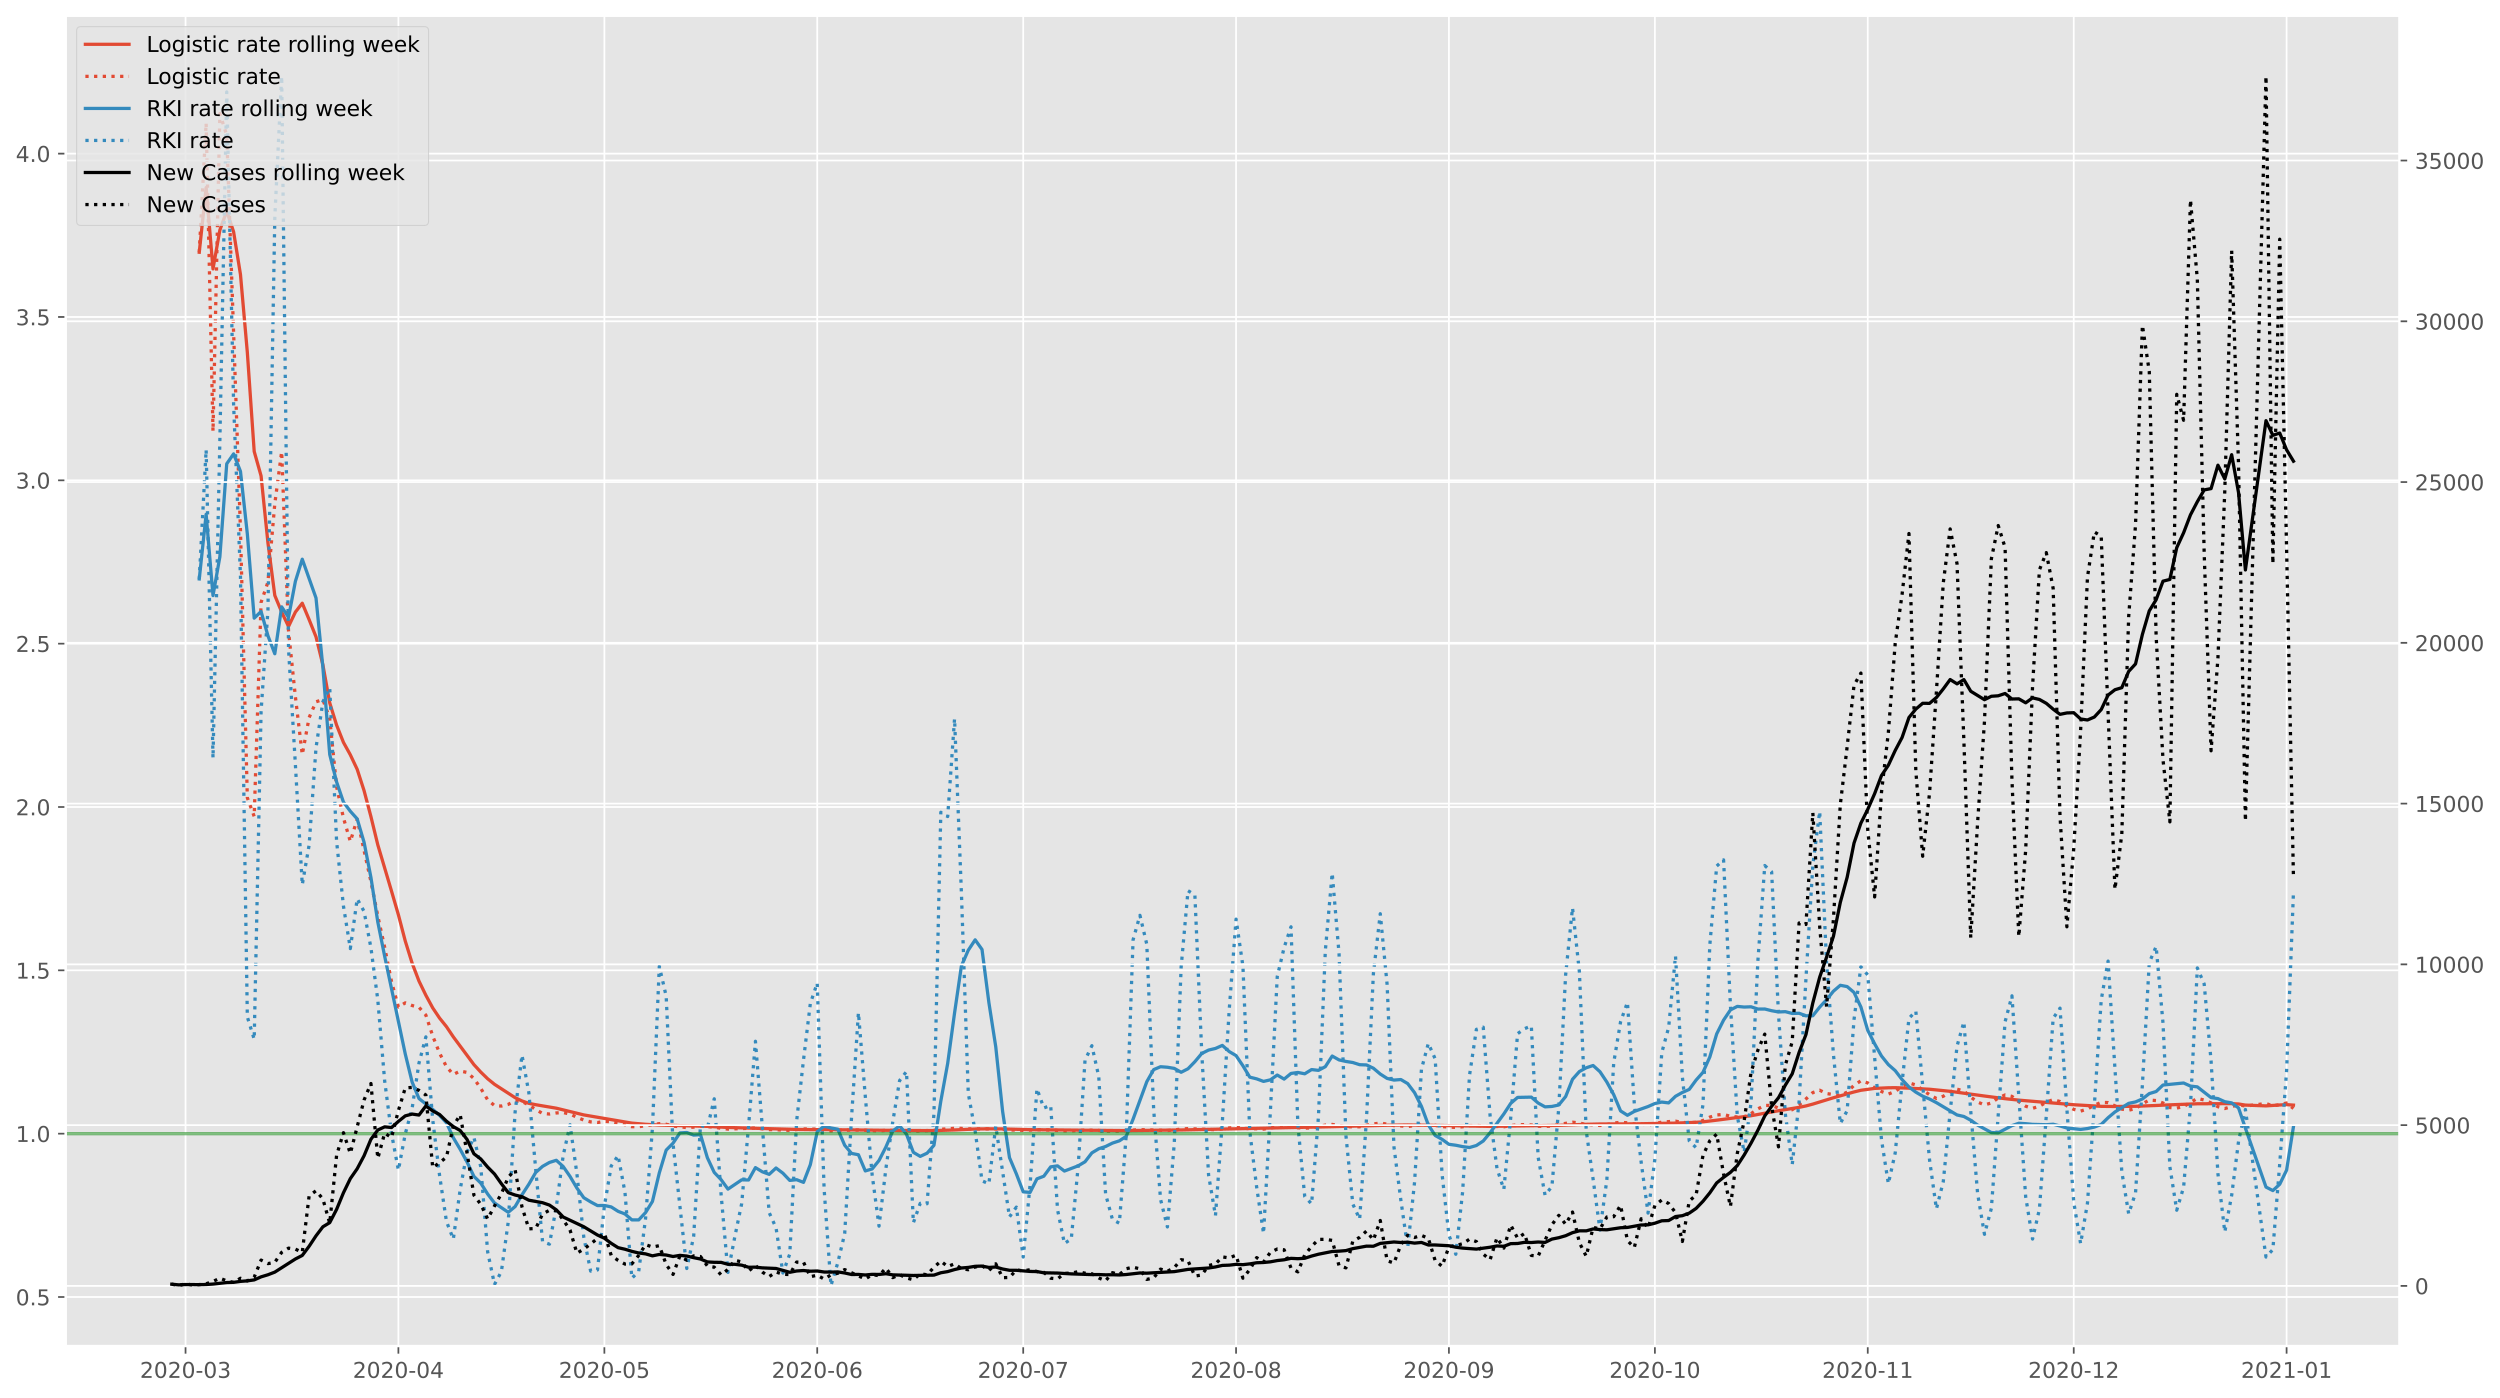 <?xml version="1.0" encoding="utf-8" standalone="no"?>
<!DOCTYPE svg PUBLIC "-//W3C//DTD SVG 1.1//EN"
  "http://www.w3.org/Graphics/SVG/1.1/DTD/svg11.dtd">
<!-- Created with matplotlib (https://matplotlib.org/) -->
<svg height="640.398pt" version="1.1" viewBox="0 0 1145.086 640.398" width="1145.086pt" xmlns="http://www.w3.org/2000/svg" xmlns:xlink="http://www.w3.org/1999/xlink">
 <defs>
  <style type="text/css">*{stroke-linecap:butt;stroke-linejoin:round;}</style>
 </defs>
 <g id="figure_1">
  <g id="patch_1">
   <path d="M 0 640.398 
L 1145.086 640.398 
L 1145.086 0 
L 0 0 
z
" style="fill:#ffffff;"/>
  </g>
  <g id="axes_1">
   <g id="patch_2">
    <path d="M 30.103 616.52 
L 1099.073 616.52 
L 1099.073 7.2 
L 30.103 7.2 
z
" style="fill:#e5e5e5;"/>
   </g>
   <g id="matplotlib.axis_1">
    <g id="xtick_1">
     <g id="line2d_1">
      <path clip-path="url(#p79e189d9ba)" d="M 84.983 616.52 
L 84.983 7.2 
" style="fill:none;stroke:#ffffff;stroke-linecap:square;stroke-width:0.8;"/>
     </g>
     <g id="line2d_2">
      <defs>
       <path d="M 0 0 
L 0 3.5 
" id="medd5c5f949" style="stroke:#555555;stroke-width:0.8;"/>
      </defs>
      <g>
       <use style="fill:#555555;stroke:#555555;stroke-width:0.8;" x="84.983" xlink:href="#medd5c5f949" y="616.52"/>
      </g>
     </g>
     <g id="text_1">
      <!-- 2020-03 -->
      <g style="fill:#555555;" transform="translate(64.091 631.118)scale(0.1 -0.1)">
       <defs>
        <path d="M 19.188 8.297 
L 53.609 8.297 
L 53.609 0 
L 7.328 0 
L 7.328 8.297 
Q 12.938 14.109 22.625 23.891 
Q 32.328 33.688 34.812 36.531 
Q 39.547 41.844 41.422 45.531 
Q 43.312 49.219 43.312 52.781 
Q 43.312 58.594 39.234 62.25 
Q 35.156 65.922 28.609 65.922 
Q 23.969 65.922 18.812 64.312 
Q 13.672 62.703 7.812 59.422 
L 7.812 69.391 
Q 13.766 71.781 18.938 73 
Q 24.125 74.219 28.422 74.219 
Q 39.75 74.219 46.484 68.547 
Q 53.219 62.891 53.219 53.422 
Q 53.219 48.922 51.531 44.891 
Q 49.859 40.875 45.406 35.406 
Q 44.188 33.984 37.641 27.219 
Q 31.109 20.453 19.188 8.297 
z
" id="DejaVuSans-50"/>
        <path d="M 31.781 66.406 
Q 24.172 66.406 20.328 58.906 
Q 16.5 51.422 16.5 36.375 
Q 16.5 21.391 20.328 13.891 
Q 24.172 6.391 31.781 6.391 
Q 39.453 6.391 43.281 13.891 
Q 47.125 21.391 47.125 36.375 
Q 47.125 51.422 43.281 58.906 
Q 39.453 66.406 31.781 66.406 
z
M 31.781 74.219 
Q 44.047 74.219 50.516 64.516 
Q 56.984 54.828 56.984 36.375 
Q 56.984 17.969 50.516 8.266 
Q 44.047 -1.422 31.781 -1.422 
Q 19.531 -1.422 13.062 8.266 
Q 6.594 17.969 6.594 36.375 
Q 6.594 54.828 13.062 64.516 
Q 19.531 74.219 31.781 74.219 
z
" id="DejaVuSans-48"/>
        <path d="M 4.891 31.391 
L 31.203 31.391 
L 31.203 23.391 
L 4.891 23.391 
z
" id="DejaVuSans-45"/>
        <path d="M 40.578 39.312 
Q 47.656 37.797 51.625 33 
Q 55.609 28.219 55.609 21.188 
Q 55.609 10.406 48.188 4.484 
Q 40.766 -1.422 27.094 -1.422 
Q 22.516 -1.422 17.656 -0.516 
Q 12.797 0.391 7.625 2.203 
L 7.625 11.719 
Q 11.719 9.328 16.594 8.109 
Q 21.484 6.891 26.812 6.891 
Q 36.078 6.891 40.938 10.547 
Q 45.797 14.203 45.797 21.188 
Q 45.797 27.641 41.281 31.266 
Q 36.766 34.906 28.719 34.906 
L 20.219 34.906 
L 20.219 43.016 
L 29.109 43.016 
Q 36.375 43.016 40.234 45.922 
Q 44.094 48.828 44.094 54.297 
Q 44.094 59.906 40.109 62.906 
Q 36.141 65.922 28.719 65.922 
Q 24.656 65.922 20.016 65.031 
Q 15.375 64.156 9.812 62.312 
L 9.812 71.094 
Q 15.438 72.656 20.344 73.438 
Q 25.25 74.219 29.594 74.219 
Q 40.828 74.219 47.359 69.109 
Q 53.906 64.016 53.906 55.328 
Q 53.906 49.266 50.438 45.094 
Q 46.969 40.922 40.578 39.312 
z
" id="DejaVuSans-51"/>
       </defs>
       <use xlink:href="#DejaVuSans-50"/>
       <use x="63.623" xlink:href="#DejaVuSans-48"/>
       <use x="127.246" xlink:href="#DejaVuSans-50"/>
       <use x="190.869" xlink:href="#DejaVuSans-48"/>
       <use x="254.492" xlink:href="#DejaVuSans-45"/>
       <use x="290.576" xlink:href="#DejaVuSans-48"/>
       <use x="354.199" xlink:href="#DejaVuSans-51"/>
      </g>
     </g>
    </g>
    <g id="xtick_2">
     <g id="line2d_3">
      <path clip-path="url(#p79e189d9ba)" d="M 182.476 616.52 
L 182.476 7.2 
" style="fill:none;stroke:#ffffff;stroke-linecap:square;stroke-width:0.8;"/>
     </g>
     <g id="line2d_4">
      <g>
       <use style="fill:#555555;stroke:#555555;stroke-width:0.8;" x="182.476" xlink:href="#medd5c5f949" y="616.52"/>
      </g>
     </g>
     <g id="text_2">
      <!-- 2020-04 -->
      <g style="fill:#555555;" transform="translate(161.585 631.118)scale(0.1 -0.1)">
       <defs>
        <path d="M 37.797 64.312 
L 12.891 25.391 
L 37.797 25.391 
z
M 35.203 72.906 
L 47.609 72.906 
L 47.609 25.391 
L 58.016 25.391 
L 58.016 17.188 
L 47.609 17.188 
L 47.609 0 
L 37.797 0 
L 37.797 17.188 
L 4.891 17.188 
L 4.891 26.703 
z
" id="DejaVuSans-52"/>
       </defs>
       <use xlink:href="#DejaVuSans-50"/>
       <use x="63.623" xlink:href="#DejaVuSans-48"/>
       <use x="127.246" xlink:href="#DejaVuSans-50"/>
       <use x="190.869" xlink:href="#DejaVuSans-48"/>
       <use x="254.492" xlink:href="#DejaVuSans-45"/>
       <use x="290.576" xlink:href="#DejaVuSans-48"/>
       <use x="354.199" xlink:href="#DejaVuSans-52"/>
      </g>
     </g>
    </g>
    <g id="xtick_3">
     <g id="line2d_5">
      <path clip-path="url(#p79e189d9ba)" d="M 276.825 616.52 
L 276.825 7.2 
" style="fill:none;stroke:#ffffff;stroke-linecap:square;stroke-width:0.8;"/>
     </g>
     <g id="line2d_6">
      <g>
       <use style="fill:#555555;stroke:#555555;stroke-width:0.8;" x="276.825" xlink:href="#medd5c5f949" y="616.52"/>
      </g>
     </g>
     <g id="text_3">
      <!-- 2020-05 -->
      <g style="fill:#555555;" transform="translate(255.933 631.118)scale(0.1 -0.1)">
       <defs>
        <path d="M 10.797 72.906 
L 49.516 72.906 
L 49.516 64.594 
L 19.828 64.594 
L 19.828 46.734 
Q 21.969 47.469 24.109 47.828 
Q 26.266 48.188 28.422 48.188 
Q 40.625 48.188 47.75 41.5 
Q 54.891 34.812 54.891 23.391 
Q 54.891 11.625 47.562 5.094 
Q 40.234 -1.422 26.906 -1.422 
Q 22.312 -1.422 17.547 -0.641 
Q 12.797 0.141 7.719 1.703 
L 7.719 11.625 
Q 12.109 9.234 16.797 8.062 
Q 21.484 6.891 26.703 6.891 
Q 35.156 6.891 40.078 11.328 
Q 45.016 15.766 45.016 23.391 
Q 45.016 31 40.078 35.438 
Q 35.156 39.891 26.703 39.891 
Q 22.75 39.891 18.812 39.016 
Q 14.891 38.141 10.797 36.281 
z
" id="DejaVuSans-53"/>
       </defs>
       <use xlink:href="#DejaVuSans-50"/>
       <use x="63.623" xlink:href="#DejaVuSans-48"/>
       <use x="127.246" xlink:href="#DejaVuSans-50"/>
       <use x="190.869" xlink:href="#DejaVuSans-48"/>
       <use x="254.492" xlink:href="#DejaVuSans-45"/>
       <use x="290.576" xlink:href="#DejaVuSans-48"/>
       <use x="354.199" xlink:href="#DejaVuSans-53"/>
      </g>
     </g>
    </g>
    <g id="xtick_4">
     <g id="line2d_7">
      <path clip-path="url(#p79e189d9ba)" d="M 374.318 616.52 
L 374.318 7.2 
" style="fill:none;stroke:#ffffff;stroke-linecap:square;stroke-width:0.8;"/>
     </g>
     <g id="line2d_8">
      <g>
       <use style="fill:#555555;stroke:#555555;stroke-width:0.8;" x="374.318" xlink:href="#medd5c5f949" y="616.52"/>
      </g>
     </g>
     <g id="text_4">
      <!-- 2020-06 -->
      <g style="fill:#555555;" transform="translate(353.427 631.118)scale(0.1 -0.1)">
       <defs>
        <path d="M 33.016 40.375 
Q 26.375 40.375 22.484 35.828 
Q 18.609 31.297 18.609 23.391 
Q 18.609 15.531 22.484 10.953 
Q 26.375 6.391 33.016 6.391 
Q 39.656 6.391 43.531 10.953 
Q 47.406 15.531 47.406 23.391 
Q 47.406 31.297 43.531 35.828 
Q 39.656 40.375 33.016 40.375 
z
M 52.594 71.297 
L 52.594 62.312 
Q 48.875 64.062 45.094 64.984 
Q 41.312 65.922 37.594 65.922 
Q 27.828 65.922 22.672 59.328 
Q 17.531 52.734 16.797 39.406 
Q 19.672 43.656 24.016 45.922 
Q 28.375 48.188 33.594 48.188 
Q 44.578 48.188 50.953 41.516 
Q 57.328 34.859 57.328 23.391 
Q 57.328 12.156 50.688 5.359 
Q 44.047 -1.422 33.016 -1.422 
Q 20.359 -1.422 13.672 8.266 
Q 6.984 17.969 6.984 36.375 
Q 6.984 53.656 15.188 63.938 
Q 23.391 74.219 37.203 74.219 
Q 40.922 74.219 44.703 73.484 
Q 48.484 72.75 52.594 71.297 
z
" id="DejaVuSans-54"/>
       </defs>
       <use xlink:href="#DejaVuSans-50"/>
       <use x="63.623" xlink:href="#DejaVuSans-48"/>
       <use x="127.246" xlink:href="#DejaVuSans-50"/>
       <use x="190.869" xlink:href="#DejaVuSans-48"/>
       <use x="254.492" xlink:href="#DejaVuSans-45"/>
       <use x="290.576" xlink:href="#DejaVuSans-48"/>
       <use x="354.199" xlink:href="#DejaVuSans-54"/>
      </g>
     </g>
    </g>
    <g id="xtick_5">
     <g id="line2d_9">
      <path clip-path="url(#p79e189d9ba)" d="M 468.667 616.52 
L 468.667 7.2 
" style="fill:none;stroke:#ffffff;stroke-linecap:square;stroke-width:0.8;"/>
     </g>
     <g id="line2d_10">
      <g>
       <use style="fill:#555555;stroke:#555555;stroke-width:0.8;" x="468.667" xlink:href="#medd5c5f949" y="616.52"/>
      </g>
     </g>
     <g id="text_5">
      <!-- 2020-07 -->
      <g style="fill:#555555;" transform="translate(447.776 631.118)scale(0.1 -0.1)">
       <defs>
        <path d="M 8.203 72.906 
L 55.078 72.906 
L 55.078 68.703 
L 28.609 0 
L 18.312 0 
L 43.219 64.594 
L 8.203 64.594 
z
" id="DejaVuSans-55"/>
       </defs>
       <use xlink:href="#DejaVuSans-50"/>
       <use x="63.623" xlink:href="#DejaVuSans-48"/>
       <use x="127.246" xlink:href="#DejaVuSans-50"/>
       <use x="190.869" xlink:href="#DejaVuSans-48"/>
       <use x="254.492" xlink:href="#DejaVuSans-45"/>
       <use x="290.576" xlink:href="#DejaVuSans-48"/>
       <use x="354.199" xlink:href="#DejaVuSans-55"/>
      </g>
     </g>
    </g>
    <g id="xtick_6">
     <g id="line2d_11">
      <path clip-path="url(#p79e189d9ba)" d="M 566.161 616.52 
L 566.161 7.2 
" style="fill:none;stroke:#ffffff;stroke-linecap:square;stroke-width:0.8;"/>
     </g>
     <g id="line2d_12">
      <g>
       <use style="fill:#555555;stroke:#555555;stroke-width:0.8;" x="566.161" xlink:href="#medd5c5f949" y="616.52"/>
      </g>
     </g>
     <g id="text_6">
      <!-- 2020-08 -->
      <g style="fill:#555555;" transform="translate(545.269 631.118)scale(0.1 -0.1)">
       <defs>
        <path d="M 31.781 34.625 
Q 24.75 34.625 20.719 30.859 
Q 16.703 27.094 16.703 20.516 
Q 16.703 13.922 20.719 10.156 
Q 24.75 6.391 31.781 6.391 
Q 38.812 6.391 42.859 10.172 
Q 46.922 13.969 46.922 20.516 
Q 46.922 27.094 42.891 30.859 
Q 38.875 34.625 31.781 34.625 
z
M 21.922 38.812 
Q 15.578 40.375 12.031 44.719 
Q 8.5 49.078 8.5 55.328 
Q 8.5 64.062 14.719 69.141 
Q 20.953 74.219 31.781 74.219 
Q 42.672 74.219 48.875 69.141 
Q 55.078 64.062 55.078 55.328 
Q 55.078 49.078 51.531 44.719 
Q 48 40.375 41.703 38.812 
Q 48.828 37.156 52.797 32.312 
Q 56.781 27.484 56.781 20.516 
Q 56.781 9.906 50.312 4.234 
Q 43.844 -1.422 31.781 -1.422 
Q 19.734 -1.422 13.25 4.234 
Q 6.781 9.906 6.781 20.516 
Q 6.781 27.484 10.781 32.312 
Q 14.797 37.156 21.922 38.812 
z
M 18.312 54.391 
Q 18.312 48.734 21.844 45.562 
Q 25.391 42.391 31.781 42.391 
Q 38.141 42.391 41.719 45.562 
Q 45.312 48.734 45.312 54.391 
Q 45.312 60.062 41.719 63.234 
Q 38.141 66.406 31.781 66.406 
Q 25.391 66.406 21.844 63.234 
Q 18.312 60.062 18.312 54.391 
z
" id="DejaVuSans-56"/>
       </defs>
       <use xlink:href="#DejaVuSans-50"/>
       <use x="63.623" xlink:href="#DejaVuSans-48"/>
       <use x="127.246" xlink:href="#DejaVuSans-50"/>
       <use x="190.869" xlink:href="#DejaVuSans-48"/>
       <use x="254.492" xlink:href="#DejaVuSans-45"/>
       <use x="290.576" xlink:href="#DejaVuSans-48"/>
       <use x="354.199" xlink:href="#DejaVuSans-56"/>
      </g>
     </g>
    </g>
    <g id="xtick_7">
     <g id="line2d_13">
      <path clip-path="url(#p79e189d9ba)" d="M 663.654 616.52 
L 663.654 7.2 
" style="fill:none;stroke:#ffffff;stroke-linecap:square;stroke-width:0.8;"/>
     </g>
     <g id="line2d_14">
      <g>
       <use style="fill:#555555;stroke:#555555;stroke-width:0.8;" x="663.654" xlink:href="#medd5c5f949" y="616.52"/>
      </g>
     </g>
     <g id="text_7">
      <!-- 2020-09 -->
      <g style="fill:#555555;" transform="translate(642.763 631.118)scale(0.1 -0.1)">
       <defs>
        <path d="M 10.984 1.516 
L 10.984 10.5 
Q 14.703 8.734 18.5 7.812 
Q 22.312 6.891 25.984 6.891 
Q 35.75 6.891 40.891 13.453 
Q 46.047 20.016 46.781 33.406 
Q 43.953 29.203 39.594 26.953 
Q 35.25 24.703 29.984 24.703 
Q 19.047 24.703 12.672 31.312 
Q 6.297 37.938 6.297 49.422 
Q 6.297 60.641 12.938 67.422 
Q 19.578 74.219 30.609 74.219 
Q 43.266 74.219 49.922 64.516 
Q 56.594 54.828 56.594 36.375 
Q 56.594 19.141 48.406 8.859 
Q 40.234 -1.422 26.422 -1.422 
Q 22.703 -1.422 18.891 -0.688 
Q 15.094 0.047 10.984 1.516 
z
M 30.609 32.422 
Q 37.25 32.422 41.125 36.953 
Q 45.016 41.5 45.016 49.422 
Q 45.016 57.281 41.125 61.844 
Q 37.25 66.406 30.609 66.406 
Q 23.969 66.406 20.094 61.844 
Q 16.219 57.281 16.219 49.422 
Q 16.219 41.5 20.094 36.953 
Q 23.969 32.422 30.609 32.422 
z
" id="DejaVuSans-57"/>
       </defs>
       <use xlink:href="#DejaVuSans-50"/>
       <use x="63.623" xlink:href="#DejaVuSans-48"/>
       <use x="127.246" xlink:href="#DejaVuSans-50"/>
       <use x="190.869" xlink:href="#DejaVuSans-48"/>
       <use x="254.492" xlink:href="#DejaVuSans-45"/>
       <use x="290.576" xlink:href="#DejaVuSans-48"/>
       <use x="354.199" xlink:href="#DejaVuSans-57"/>
      </g>
     </g>
    </g>
    <g id="xtick_8">
     <g id="line2d_15">
      <path clip-path="url(#p79e189d9ba)" d="M 758.003 616.52 
L 758.003 7.2 
" style="fill:none;stroke:#ffffff;stroke-linecap:square;stroke-width:0.8;"/>
     </g>
     <g id="line2d_16">
      <g>
       <use style="fill:#555555;stroke:#555555;stroke-width:0.8;" x="758.003" xlink:href="#medd5c5f949" y="616.52"/>
      </g>
     </g>
     <g id="text_8">
      <!-- 2020-10 -->
      <g style="fill:#555555;" transform="translate(737.111 631.118)scale(0.1 -0.1)">
       <defs>
        <path d="M 12.406 8.297 
L 28.516 8.297 
L 28.516 63.922 
L 10.984 60.406 
L 10.984 69.391 
L 28.422 72.906 
L 38.281 72.906 
L 38.281 8.297 
L 54.391 8.297 
L 54.391 0 
L 12.406 0 
z
" id="DejaVuSans-49"/>
       </defs>
       <use xlink:href="#DejaVuSans-50"/>
       <use x="63.623" xlink:href="#DejaVuSans-48"/>
       <use x="127.246" xlink:href="#DejaVuSans-50"/>
       <use x="190.869" xlink:href="#DejaVuSans-48"/>
       <use x="254.492" xlink:href="#DejaVuSans-45"/>
       <use x="290.576" xlink:href="#DejaVuSans-49"/>
       <use x="354.199" xlink:href="#DejaVuSans-48"/>
      </g>
     </g>
    </g>
    <g id="xtick_9">
     <g id="line2d_17">
      <path clip-path="url(#p79e189d9ba)" d="M 855.496 616.52 
L 855.496 7.2 
" style="fill:none;stroke:#ffffff;stroke-linecap:square;stroke-width:0.8;"/>
     </g>
     <g id="line2d_18">
      <g>
       <use style="fill:#555555;stroke:#555555;stroke-width:0.8;" x="855.496" xlink:href="#medd5c5f949" y="616.52"/>
      </g>
     </g>
     <g id="text_9">
      <!-- 2020-11 -->
      <g style="fill:#555555;" transform="translate(834.605 631.118)scale(0.1 -0.1)">
       <use xlink:href="#DejaVuSans-50"/>
       <use x="63.623" xlink:href="#DejaVuSans-48"/>
       <use x="127.246" xlink:href="#DejaVuSans-50"/>
       <use x="190.869" xlink:href="#DejaVuSans-48"/>
       <use x="254.492" xlink:href="#DejaVuSans-45"/>
       <use x="290.576" xlink:href="#DejaVuSans-49"/>
       <use x="354.199" xlink:href="#DejaVuSans-49"/>
      </g>
     </g>
    </g>
    <g id="xtick_10">
     <g id="line2d_19">
      <path clip-path="url(#p79e189d9ba)" d="M 949.845 616.52 
L 949.845 7.2 
" style="fill:none;stroke:#ffffff;stroke-linecap:square;stroke-width:0.8;"/>
     </g>
     <g id="line2d_20">
      <g>
       <use style="fill:#555555;stroke:#555555;stroke-width:0.8;" x="949.845" xlink:href="#medd5c5f949" y="616.52"/>
      </g>
     </g>
     <g id="text_10">
      <!-- 2020-12 -->
      <g style="fill:#555555;" transform="translate(928.954 631.118)scale(0.1 -0.1)">
       <use xlink:href="#DejaVuSans-50"/>
       <use x="63.623" xlink:href="#DejaVuSans-48"/>
       <use x="127.246" xlink:href="#DejaVuSans-50"/>
       <use x="190.869" xlink:href="#DejaVuSans-48"/>
       <use x="254.492" xlink:href="#DejaVuSans-45"/>
       <use x="290.576" xlink:href="#DejaVuSans-49"/>
       <use x="354.199" xlink:href="#DejaVuSans-50"/>
      </g>
     </g>
    </g>
    <g id="xtick_11">
     <g id="line2d_21">
      <path clip-path="url(#p79e189d9ba)" d="M 1047.339 616.52 
L 1047.339 7.2 
" style="fill:none;stroke:#ffffff;stroke-linecap:square;stroke-width:0.8;"/>
     </g>
     <g id="line2d_22">
      <g>
       <use style="fill:#555555;stroke:#555555;stroke-width:0.8;" x="1047.339" xlink:href="#medd5c5f949" y="616.52"/>
      </g>
     </g>
     <g id="text_11">
      <!-- 2021-01 -->
      <g style="fill:#555555;" transform="translate(1026.447 631.118)scale(0.1 -0.1)">
       <use xlink:href="#DejaVuSans-50"/>
       <use x="63.623" xlink:href="#DejaVuSans-48"/>
       <use x="127.246" xlink:href="#DejaVuSans-50"/>
       <use x="190.869" xlink:href="#DejaVuSans-49"/>
       <use x="254.492" xlink:href="#DejaVuSans-45"/>
       <use x="290.576" xlink:href="#DejaVuSans-48"/>
       <use x="354.199" xlink:href="#DejaVuSans-49"/>
      </g>
     </g>
    </g>
   </g>
   <g id="matplotlib.axis_2">
    <g id="ytick_1">
     <g id="line2d_23">
      <path clip-path="url(#p79e189d9ba)" d="M 30.103 594.075 
L 1099.073 594.075 
" style="fill:none;stroke:#ffffff;stroke-linecap:square;stroke-width:0.8;"/>
     </g>
     <g id="line2d_24">
      <defs>
       <path d="M 0 0 
L -3.5 0 
" id="m4efdc1e739" style="stroke:#555555;stroke-width:0.8;"/>
      </defs>
      <g>
       <use style="fill:#555555;stroke:#555555;stroke-width:0.8;" x="30.103" xlink:href="#m4efdc1e739" y="594.075"/>
      </g>
     </g>
     <g id="text_12">
      <!-- 0.5 -->
      <g style="fill:#555555;" transform="translate(7.2 597.874)scale(0.1 -0.1)">
       <defs>
        <path d="M 10.688 12.406 
L 21 12.406 
L 21 0 
L 10.688 0 
z
" id="DejaVuSans-46"/>
       </defs>
       <use xlink:href="#DejaVuSans-48"/>
       <use x="63.623" xlink:href="#DejaVuSans-46"/>
       <use x="95.41" xlink:href="#DejaVuSans-53"/>
      </g>
     </g>
    </g>
    <g id="ytick_2">
     <g id="line2d_25">
      <path clip-path="url(#p79e189d9ba)" d="M 30.103 519.259 
L 1099.073 519.259 
" style="fill:none;stroke:#ffffff;stroke-linecap:square;stroke-width:0.8;"/>
     </g>
     <g id="line2d_26">
      <g>
       <use style="fill:#555555;stroke:#555555;stroke-width:0.8;" x="30.103" xlink:href="#m4efdc1e739" y="519.259"/>
      </g>
     </g>
     <g id="text_13">
      <!-- 1.0 -->
      <g style="fill:#555555;" transform="translate(7.2 523.059)scale(0.1 -0.1)">
       <use xlink:href="#DejaVuSans-49"/>
       <use x="63.623" xlink:href="#DejaVuSans-46"/>
       <use x="95.41" xlink:href="#DejaVuSans-48"/>
      </g>
     </g>
    </g>
    <g id="ytick_3">
     <g id="line2d_27">
      <path clip-path="url(#p79e189d9ba)" d="M 30.103 444.444 
L 1099.073 444.444 
" style="fill:none;stroke:#ffffff;stroke-linecap:square;stroke-width:0.8;"/>
     </g>
     <g id="line2d_28">
      <g>
       <use style="fill:#555555;stroke:#555555;stroke-width:0.8;" x="30.103" xlink:href="#m4efdc1e739" y="444.444"/>
      </g>
     </g>
     <g id="text_14">
      <!-- 1.5 -->
      <g style="fill:#555555;" transform="translate(7.2 448.243)scale(0.1 -0.1)">
       <use xlink:href="#DejaVuSans-49"/>
       <use x="63.623" xlink:href="#DejaVuSans-46"/>
       <use x="95.41" xlink:href="#DejaVuSans-53"/>
      </g>
     </g>
    </g>
    <g id="ytick_4">
     <g id="line2d_29">
      <path clip-path="url(#p79e189d9ba)" d="M 30.103 369.628 
L 1099.073 369.628 
" style="fill:none;stroke:#ffffff;stroke-linecap:square;stroke-width:0.8;"/>
     </g>
     <g id="line2d_30">
      <g>
       <use style="fill:#555555;stroke:#555555;stroke-width:0.8;" x="30.103" xlink:href="#m4efdc1e739" y="369.628"/>
      </g>
     </g>
     <g id="text_15">
      <!-- 2.0 -->
      <g style="fill:#555555;" transform="translate(7.2 373.428)scale(0.1 -0.1)">
       <use xlink:href="#DejaVuSans-50"/>
       <use x="63.623" xlink:href="#DejaVuSans-46"/>
       <use x="95.41" xlink:href="#DejaVuSans-48"/>
      </g>
     </g>
    </g>
    <g id="ytick_5">
     <g id="line2d_31">
      <path clip-path="url(#p79e189d9ba)" d="M 30.103 294.813 
L 1099.073 294.813 
" style="fill:none;stroke:#ffffff;stroke-linecap:square;stroke-width:0.8;"/>
     </g>
     <g id="line2d_32">
      <g>
       <use style="fill:#555555;stroke:#555555;stroke-width:0.8;" x="30.103" xlink:href="#m4efdc1e739" y="294.813"/>
      </g>
     </g>
     <g id="text_16">
      <!-- 2.5 -->
      <g style="fill:#555555;" transform="translate(7.2 298.612)scale(0.1 -0.1)">
       <use xlink:href="#DejaVuSans-50"/>
       <use x="63.623" xlink:href="#DejaVuSans-46"/>
       <use x="95.41" xlink:href="#DejaVuSans-53"/>
      </g>
     </g>
    </g>
    <g id="ytick_6">
     <g id="line2d_33">
      <path clip-path="url(#p79e189d9ba)" d="M 30.103 219.997 
L 1099.073 219.997 
" style="fill:none;stroke:#ffffff;stroke-linecap:square;stroke-width:0.8;"/>
     </g>
     <g id="line2d_34">
      <g>
       <use style="fill:#555555;stroke:#555555;stroke-width:0.8;" x="30.103" xlink:href="#m4efdc1e739" y="219.997"/>
      </g>
     </g>
     <g id="text_17">
      <!-- 3.0 -->
      <g style="fill:#555555;" transform="translate(7.2 223.796)scale(0.1 -0.1)">
       <use xlink:href="#DejaVuSans-51"/>
       <use x="63.623" xlink:href="#DejaVuSans-46"/>
       <use x="95.41" xlink:href="#DejaVuSans-48"/>
      </g>
     </g>
    </g>
    <g id="ytick_7">
     <g id="line2d_35">
      <path clip-path="url(#p79e189d9ba)" d="M 30.103 145.182 
L 1099.073 145.182 
" style="fill:none;stroke:#ffffff;stroke-linecap:square;stroke-width:0.8;"/>
     </g>
     <g id="line2d_36">
      <g>
       <use style="fill:#555555;stroke:#555555;stroke-width:0.8;" x="30.103" xlink:href="#m4efdc1e739" y="145.182"/>
      </g>
     </g>
     <g id="text_18">
      <!-- 3.5 -->
      <g style="fill:#555555;" transform="translate(7.2 148.981)scale(0.1 -0.1)">
       <use xlink:href="#DejaVuSans-51"/>
       <use x="63.623" xlink:href="#DejaVuSans-46"/>
       <use x="95.41" xlink:href="#DejaVuSans-53"/>
      </g>
     </g>
    </g>
    <g id="ytick_8">
     <g id="line2d_37">
      <path clip-path="url(#p79e189d9ba)" d="M 30.103 70.366 
L 1099.073 70.366 
" style="fill:none;stroke:#ffffff;stroke-linecap:square;stroke-width:0.8;"/>
     </g>
     <g id="line2d_38">
      <g>
       <use style="fill:#555555;stroke:#555555;stroke-width:0.8;" x="30.103" xlink:href="#m4efdc1e739" y="70.366"/>
      </g>
     </g>
     <g id="text_19">
      <!-- 4.0 -->
      <g style="fill:#555555;" transform="translate(7.2 74.165)scale(0.1 -0.1)">
       <use xlink:href="#DejaVuSans-52"/>
       <use x="63.623" xlink:href="#DejaVuSans-46"/>
       <use x="95.41" xlink:href="#DejaVuSans-48"/>
      </g>
     </g>
    </g>
   </g>
   <g id="line2d_39">
    <path clip-path="url(#p79e189d9ba)" d="M 91.272 115.536 
L 94.417 85.936 
L 97.562 123.16 
L 100.707 105.375 
L 103.852 96.693 
L 106.997 106.201 
L 110.142 125.717 
L 113.287 161.413 
L 116.432 206.786 
L 119.577 217.969 
L 122.722 248.626 
L 125.867 272.734 
L 129.012 280.326 
L 132.157 286.944 
L 135.302 280.338 
L 138.447 276.291 
L 141.592 283.83 
L 144.737 291.665 
L 147.882 304.48 
L 151.027 321.945 
L 154.172 332.122 
L 157.317 340.049 
L 160.461 345.734 
L 163.606 352.385 
L 166.751 362.127 
L 169.896 374.036 
L 173.041 386.951 
L 179.331 408.168 
L 182.476 418.999 
L 185.621 431.017 
L 188.766 441.147 
L 191.911 449.374 
L 195.056 455.86 
L 198.201 461.666 
L 201.346 466.34 
L 204.491 470.248 
L 207.636 474.932 
L 217.071 487.631 
L 220.216 491.058 
L 223.361 494.113 
L 226.506 496.655 
L 235.94 502.766 
L 239.085 504.272 
L 242.23 505.356 
L 245.375 505.994 
L 254.81 507.59 
L 267.39 510.668 
L 289.405 514.43 
L 295.695 514.959 
L 301.984 515.304 
L 323.999 515.924 
L 333.434 516.412 
L 346.014 516.801 
L 364.884 517.32 
L 371.173 517.403 
L 377.463 517.401 
L 412.058 517.773 
L 427.783 517.856 
L 437.217 517.558 
L 446.652 517.121 
L 452.942 517.027 
L 459.232 517.093 
L 471.812 517.434 
L 515.841 517.85 
L 541.001 517.562 
L 610.19 516.068 
L 635.35 515.404 
L 644.784 515.257 
L 657.364 515.463 
L 682.524 515.923 
L 713.973 515.454 
L 726.553 514.962 
L 732.843 514.819 
L 748.568 514.763 
L 767.438 514.422 
L 776.873 514.054 
L 780.018 513.839 
L 786.307 513.078 
L 795.742 511.866 
L 802.032 511.05 
L 808.322 509.888 
L 814.612 508.759 
L 824.047 507.204 
L 827.192 506.553 
L 830.337 505.711 
L 839.772 502.813 
L 846.062 501.047 
L 849.206 500.155 
L 852.351 499.384 
L 858.641 498.526 
L 864.931 498.241 
L 868.076 498.196 
L 874.366 498.413 
L 883.801 498.906 
L 893.236 499.859 
L 908.961 502.016 
L 918.395 503.236 
L 924.685 503.898 
L 949.845 506.007 
L 962.425 506.741 
L 968.715 506.816 
L 978.15 506.721 
L 987.584 506.347 
L 993.874 506.051 
L 1006.454 505.572 
L 1019.034 505.507 
L 1022.179 505.508 
L 1025.324 505.663 
L 1028.469 506.169 
L 1037.904 506.533 
L 1044.194 506.115 
L 1047.339 505.956 
L 1050.484 506.178 
L 1050.484 506.178 
" style="fill:none;stroke:#e24a33;stroke-linecap:square;stroke-width:1.5;"/>
   </g>
   <g id="line2d_40">
    <path clip-path="url(#p79e189d9ba)" d="M 91.272 115.536 
L 94.417 56.336 
L 97.562 197.609 
L 100.707 52.019 
L 103.852 61.962 
L 110.142 242.81 
L 113.287 365.409 
L 116.432 373.952 
L 119.577 275.89 
L 122.722 266.619 
L 125.867 230.715 
L 129.012 206.888 
L 132.157 289.132 
L 135.302 319.167 
L 138.447 345.624 
L 141.592 328.665 
L 144.737 321.46 
L 147.882 320.421 
L 151.027 329.142 
L 154.172 360.375 
L 157.317 374.656 
L 160.461 385.416 
L 163.606 375.225 
L 169.896 403.779 
L 173.041 419.552 
L 176.186 433.889 
L 179.331 449.656 
L 182.476 461.238 
L 185.621 459.347 
L 188.766 460.569 
L 191.911 461.369 
L 195.056 464.954 
L 198.201 474.53 
L 201.346 482.372 
L 204.491 488.597 
L 207.636 492.13 
L 210.781 490.572 
L 213.926 491.212 
L 217.071 494.001 
L 220.216 498.522 
L 223.361 503.758 
L 226.506 506.388 
L 229.65 506.622 
L 232.795 505.844 
L 235.94 504.227 
L 239.085 504.543 
L 242.23 506.111 
L 245.375 508.22 
L 248.52 509.995 
L 251.665 510.262 
L 254.81 509.773 
L 257.955 509.601 
L 261.1 510.256 
L 264.245 511.744 
L 267.39 513.043 
L 270.535 513.86 
L 273.68 514.166 
L 276.825 513.595 
L 279.97 513.823 
L 283.115 514.35 
L 286.26 515.145 
L 289.405 516.072 
L 292.55 516.086 
L 301.984 514.664 
L 305.129 514.943 
L 308.274 515.81 
L 311.419 516.078 
L 314.564 516.501 
L 317.709 516.273 
L 320.854 515.786 
L 327.144 516.278 
L 330.289 516.806 
L 333.434 517.163 
L 346.014 516.681 
L 352.304 517.396 
L 355.449 517.423 
L 358.594 517.661 
L 361.739 517.729 
L 364.884 517.35 
L 368.028 517.096 
L 374.318 517.182 
L 377.463 517.628 
L 380.608 517.96 
L 386.898 517.729 
L 390.043 517.57 
L 393.188 517.606 
L 402.623 517.962 
L 405.768 517.755 
L 412.058 517.723 
L 415.203 517.783 
L 418.348 518.079 
L 427.783 517.719 
L 430.928 517.254 
L 437.217 516.805 
L 440.362 516.845 
L 443.507 517.065 
L 456.087 517.041 
L 462.377 517.598 
L 465.522 517.584 
L 468.667 517.759 
L 474.957 517.427 
L 478.102 517.489 
L 487.537 517.932 
L 490.682 517.953 
L 496.972 517.664 
L 503.262 517.79 
L 506.406 518.007 
L 512.696 518.017 
L 522.131 517.395 
L 534.711 517.832 
L 537.856 517.559 
L 541.001 517.139 
L 544.146 516.95 
L 556.726 517.452 
L 563.016 516.631 
L 566.161 516.402 
L 572.451 517.024 
L 575.595 517.023 
L 578.74 517.183 
L 581.885 516.608 
L 585.03 516.157 
L 588.175 515.993 
L 591.32 516.134 
L 594.465 516.575 
L 597.61 516.713 
L 600.755 516.649 
L 607.045 515.334 
L 610.19 515.037 
L 613.335 515.47 
L 616.48 516.095 
L 622.77 516.1 
L 625.915 515.378 
L 629.06 514.805 
L 632.205 514.397 
L 635.35 514.906 
L 638.495 515.588 
L 641.64 515.703 
L 644.784 516.024 
L 651.074 515.018 
L 654.219 514.908 
L 660.509 516.02 
L 666.799 516.41 
L 669.944 516.089 
L 673.089 515.571 
L 676.234 515.486 
L 679.379 515.666 
L 682.524 515.984 
L 685.669 515.97 
L 688.814 516.105 
L 691.959 515.57 
L 695.104 515.176 
L 698.249 515.117 
L 701.394 515.267 
L 704.539 515.859 
L 707.684 515.918 
L 710.829 515.776 
L 713.973 515.062 
L 720.263 514.009 
L 723.408 514.358 
L 726.553 515.111 
L 729.698 515.187 
L 732.843 515.508 
L 735.988 515.078 
L 739.133 514.408 
L 742.278 514.057 
L 745.423 514.28 
L 748.568 514.825 
L 751.713 514.886 
L 754.858 515.293 
L 758.003 514.728 
L 761.148 513.96 
L 767.438 513.52 
L 770.583 514.139 
L 773.728 514.193 
L 776.873 514.093 
L 780.018 513.227 
L 783.162 511.678 
L 786.307 510.699 
L 789.452 510.445 
L 792.597 511.318 
L 795.742 511.604 
L 798.887 511.506 
L 802.032 510.102 
L 805.177 507.905 
L 808.322 506.333 
L 811.467 506.306 
L 814.612 507.556 
L 820.902 508.293 
L 824.047 506.063 
L 827.192 503.349 
L 830.337 500.437 
L 833.482 499.36 
L 836.627 500.892 
L 842.917 501.78 
L 846.062 500.217 
L 849.206 497.103 
L 852.351 495.04 
L 855.496 496.016 
L 858.641 498.232 
L 861.786 499.954 
L 864.931 501.127 
L 868.076 499.897 
L 871.221 497.657 
L 874.366 496.005 
L 877.511 496.942 
L 880.656 499.294 
L 883.801 501.419 
L 886.946 503.14 
L 890.091 502.117 
L 893.236 500.097 
L 896.381 498.881 
L 899.526 499.673 
L 902.671 502.49 
L 905.816 504.777 
L 908.961 506.077 
L 912.106 505.2 
L 915.251 502.902 
L 918.395 501.532 
L 921.54 502.17 
L 924.685 504.632 
L 927.83 506.69 
L 930.975 507.656 
L 934.12 506.705 
L 937.265 504.84 
L 940.41 503.669 
L 943.555 504.54 
L 946.7 506.518 
L 949.845 508.123 
L 952.99 508.936 
L 956.135 507.929 
L 959.28 506.214 
L 962.425 504.928 
L 965.57 505.018 
L 971.86 508.02 
L 975.005 508.492 
L 978.15 507.808 
L 981.295 505.594 
L 984.44 503.845 
L 987.584 504.104 
L 990.729 505.21 
L 993.874 507.301 
L 997.019 507.537 
L 1000.164 506.85 
L 1006.454 503.082 
L 1009.599 503.855 
L 1012.744 505.179 
L 1015.889 506.914 
L 1019.034 507.748 
L 1025.324 506.011 
L 1028.469 506.62 
L 1037.904 505.434 
L 1041.049 506.545 
L 1044.194 505.968 
L 1047.339 505.217 
L 1050.484 507.726 
L 1050.484 507.726 
" style="fill:none;stroke:#e24a33;stroke-dasharray:1.5,2.475;stroke-dashoffset:0;stroke-width:1.5;"/>
   </g>
   <g id="line2d_41">
    <path clip-path="url(#p79e189d9ba)" d="M 91.272 265.169 
L 94.417 235.569 
L 97.562 272.793 
L 100.707 255.009 
L 103.852 212.43 
L 106.997 207.897 
L 110.142 215.89 
L 113.287 244.548 
L 116.432 283.13 
L 119.577 280.082 
L 122.722 291.207 
L 125.867 299.44 
L 129.012 277.963 
L 132.157 282.744 
L 135.302 266.252 
L 138.447 256.139 
L 144.737 273.88 
L 147.882 305.553 
L 151.027 345.575 
L 154.172 358.157 
L 157.317 367.401 
L 160.461 371.576 
L 163.606 375.093 
L 166.751 385.79 
L 169.896 401.889 
L 173.041 422.304 
L 176.186 437.975 
L 185.621 482.74 
L 188.766 495.632 
L 191.911 503.173 
L 198.201 508.141 
L 201.346 510.889 
L 204.491 514.247 
L 207.636 521.13 
L 210.781 526.434 
L 213.926 532.252 
L 217.071 538.827 
L 220.216 541.908 
L 223.361 546.904 
L 226.506 551.024 
L 232.795 555.265 
L 235.94 552.647 
L 239.085 547.262 
L 242.23 542.41 
L 245.375 537.023 
L 248.52 534.235 
L 251.665 532.443 
L 254.81 531.454 
L 257.955 534.307 
L 261.1 538.862 
L 264.245 544.173 
L 267.39 548.592 
L 270.535 550.506 
L 273.68 552.192 
L 276.825 552.141 
L 279.97 552.818 
L 283.115 554.832 
L 286.26 556.043 
L 289.405 558.739 
L 292.55 558.758 
L 295.695 555.39 
L 298.839 550.295 
L 301.984 537.234 
L 305.129 526.804 
L 308.274 523.624 
L 311.419 518.916 
L 314.564 518.727 
L 317.709 519.915 
L 320.854 519.708 
L 323.999 530.285 
L 327.144 537.004 
L 330.289 540.328 
L 333.434 544.654 
L 339.724 540.406 
L 342.869 540.481 
L 346.014 534.809 
L 349.159 536.717 
L 352.304 537.896 
L 355.449 534.981 
L 358.594 537.359 
L 361.739 540.666 
L 364.884 540.338 
L 368.028 541.559 
L 371.173 533.404 
L 374.318 518.386 
L 377.463 515.825 
L 380.608 516.645 
L 383.753 517.205 
L 386.898 524.569 
L 390.043 528.305 
L 393.188 528.912 
L 396.333 536.315 
L 399.478 535.416 
L 402.623 531.529 
L 405.768 525.376 
L 408.913 518.057 
L 412.058 515.668 
L 415.203 519.523 
L 418.348 527.805 
L 421.493 529.665 
L 424.638 528.196 
L 427.783 524.59 
L 430.928 504.34 
L 434.073 487.067 
L 437.217 463.98 
L 440.362 442.421 
L 443.507 435.23 
L 446.652 430.481 
L 449.797 434.889 
L 452.942 459.196 
L 456.087 479.461 
L 459.232 509.052 
L 462.377 530.226 
L 465.522 537.662 
L 468.667 545.9 
L 471.812 546.16 
L 474.957 539.946 
L 478.102 538.751 
L 481.247 534.466 
L 484.392 534.002 
L 487.537 536.381 
L 493.827 534.002 
L 496.972 532.134 
L 500.117 528.06 
L 503.262 526.163 
L 506.406 525.137 
L 509.551 523.573 
L 512.696 522.545 
L 515.841 520.496 
L 518.986 512.62 
L 525.276 495.446 
L 528.421 489.918 
L 531.566 488.596 
L 534.711 488.836 
L 537.856 489.358 
L 541.001 491.139 
L 544.146 489.529 
L 547.291 486.292 
L 550.436 482.537 
L 553.581 480.965 
L 556.726 480.226 
L 559.871 478.831 
L 563.016 481.643 
L 566.161 483.503 
L 569.306 488.178 
L 572.451 493.378 
L 575.595 494.154 
L 578.74 495.321 
L 581.885 494.6 
L 585.03 492.408 
L 588.175 494.262 
L 591.32 491.677 
L 594.465 491.223 
L 597.61 491.832 
L 600.755 489.899 
L 603.9 490.263 
L 607.045 488.571 
L 610.19 483.702 
L 613.335 485.477 
L 616.48 486.177 
L 619.625 486.669 
L 622.77 487.668 
L 625.915 487.782 
L 629.06 489.283 
L 632.205 491.942 
L 635.35 493.95 
L 638.495 494.714 
L 641.64 494.466 
L 644.784 496.331 
L 647.929 500.499 
L 651.074 506.751 
L 654.219 515.235 
L 657.364 520.094 
L 660.509 521.851 
L 663.654 524.127 
L 666.799 524.557 
L 669.944 525.192 
L 673.089 525.599 
L 676.234 524.684 
L 679.379 522.61 
L 682.524 518.81 
L 688.814 510.217 
L 691.959 505.382 
L 695.104 502.653 
L 701.394 502.523 
L 704.539 505.238 
L 707.684 506.981 
L 710.829 506.788 
L 713.973 506.128 
L 717.118 502.264 
L 720.263 494.351 
L 723.408 490.808 
L 726.553 489.081 
L 729.698 488.035 
L 732.843 490.886 
L 735.988 495.617 
L 739.133 501.386 
L 742.278 508.843 
L 745.423 510.84 
L 748.568 509.059 
L 754.858 506.836 
L 758.003 505.453 
L 761.148 504.79 
L 764.293 505.165 
L 767.438 502.139 
L 770.583 500.381 
L 773.728 498.988 
L 776.873 494.71 
L 780.018 491.171 
L 783.162 484.113 
L 786.307 473.55 
L 789.452 467.26 
L 792.597 462.58 
L 795.742 460.963 
L 798.887 461.265 
L 802.032 461.147 
L 805.177 462.191 
L 808.322 462.157 
L 811.467 462.941 
L 814.612 463.508 
L 817.757 463.379 
L 820.902 464.191 
L 824.047 464.109 
L 827.192 465.267 
L 830.337 465.241 
L 833.482 461.286 
L 836.627 457.919 
L 839.772 453.996 
L 842.917 451.3 
L 846.062 451.889 
L 849.206 454.577 
L 852.351 461.226 
L 855.496 471.928 
L 858.641 478.093 
L 861.786 483.684 
L 864.931 487.623 
L 868.076 490.386 
L 871.221 494.501 
L 874.366 497.876 
L 877.511 500.24 
L 880.656 502.079 
L 883.801 503.402 
L 886.946 505.052 
L 896.381 510.683 
L 899.526 511.39 
L 902.671 513.112 
L 905.816 515.327 
L 912.106 518.745 
L 915.251 518.874 
L 921.54 515.575 
L 924.685 514.488 
L 927.83 514.685 
L 930.975 514.994 
L 937.265 515.158 
L 940.41 514.931 
L 943.555 515.737 
L 946.7 516.664 
L 952.99 517.312 
L 956.135 516.912 
L 959.28 516.241 
L 962.425 515.035 
L 965.57 511.956 
L 968.715 509.319 
L 975.005 505.38 
L 978.15 504.714 
L 981.295 503.352 
L 984.44 500.908 
L 987.584 499.951 
L 990.729 496.977 
L 1000.164 496.051 
L 1003.309 497.466 
L 1006.454 497.817 
L 1012.744 502.747 
L 1015.889 503.196 
L 1019.034 504.624 
L 1022.179 505.156 
L 1025.324 507.465 
L 1028.469 516.727 
L 1037.904 543.719 
L 1041.049 545.324 
L 1044.194 542.422 
L 1047.339 535.954 
L 1050.484 516.019 
L 1050.484 516.019 
" style="fill:none;stroke:#348abd;stroke-linecap:square;stroke-width:1.5;"/>
   </g>
   <g id="line2d_42">
    <path clip-path="url(#p79e189d9ba)" d="M 91.272 265.169 
L 94.417 205.969 
L 97.562 347.243 
L 100.707 201.655 
L 103.852 42.114 
L 106.997 185.234 
L 110.142 263.845 
L 113.287 465.776 
L 116.432 476.044 
L 119.577 325.908 
L 122.722 279.526 
L 125.867 99.746 
L 129.012 34.896 
L 132.157 297.312 
L 135.302 350.331 
L 138.447 405.255 
L 141.592 387.057 
L 144.737 342.561 
L 147.882 321.457 
L 151.027 315.05 
L 154.172 385.39 
L 157.317 415.036 
L 160.461 434.48 
L 163.606 411.678 
L 166.751 417.442 
L 169.896 434.148 
L 173.041 457.958 
L 176.186 495.082 
L 179.331 519.191 
L 182.476 535.973 
L 185.621 519.388 
L 188.766 507.686 
L 191.911 486.932 
L 195.056 474.937 
L 198.201 512.882 
L 201.346 538.426 
L 204.491 559.481 
L 207.636 567.563 
L 210.781 544.815 
L 213.926 527.657 
L 217.071 520.966 
L 220.216 534.451 
L 223.361 573.397 
L 226.506 588.316 
L 229.65 582.404 
L 232.795 559.662 
L 235.94 509.33 
L 239.085 483.276 
L 242.23 500.486 
L 245.375 535.684 
L 248.52 568.801 
L 251.665 569.862 
L 254.81 552.74 
L 257.955 529.3 
L 261.1 515.163 
L 264.245 537.658 
L 267.39 566.617 
L 270.535 582.204 
L 273.68 581.663 
L 276.825 552.381 
L 279.97 534.037 
L 283.115 529.267 
L 286.26 546.135 
L 289.405 585.484 
L 292.55 582.335 
L 295.695 558.093 
L 298.839 516.714 
L 301.984 442.611 
L 305.129 456.254 
L 308.274 523.88 
L 314.564 581.013 
L 317.709 566.411 
L 320.854 515.265 
L 323.999 516.647 
L 327.144 503.292 
L 330.289 547.145 
L 333.434 582.801 
L 336.579 566.432 
L 339.724 551.257 
L 342.869 515.79 
L 346.014 476.944 
L 352.304 555.403 
L 355.449 562.394 
L 358.594 583.079 
L 361.739 574.401 
L 364.884 513.498 
L 368.028 485.488 
L 371.173 459.565 
L 374.318 450.279 
L 377.463 544.462 
L 380.608 588.824 
L 383.753 578.321 
L 386.898 565.047 
L 390.043 511.635 
L 393.188 463.817 
L 396.333 502.102 
L 399.478 538.169 
L 402.623 561.61 
L 405.768 535.255 
L 408.913 513.815 
L 412.058 494.909 
L 415.203 490.8 
L 418.348 560.077 
L 421.493 551.186 
L 424.638 551.331 
L 427.783 510.014 
L 430.928 372.062 
L 434.073 373.995 
L 437.217 329.194 
L 440.362 409.163 
L 443.507 500.853 
L 446.652 518.086 
L 449.797 540.87 
L 452.942 542.209 
L 456.087 515.853 
L 462.377 557.38 
L 465.522 552.904 
L 468.667 575.756 
L 471.812 542.69 
L 474.957 498.71 
L 478.102 507.486 
L 481.247 506.336 
L 484.392 554.136 
L 487.537 569.554 
L 490.682 567.48 
L 493.827 534.316 
L 496.972 485.632 
L 500.117 478.965 
L 503.262 493.059 
L 506.406 546.954 
L 509.551 558.602 
L 512.696 560.287 
L 515.841 519.975 
L 518.986 430.495 
L 522.131 419.255 
L 525.276 432.55 
L 528.421 508.263 
L 531.566 549.345 
L 534.711 561.968 
L 537.856 523.632 
L 541.001 442.96 
L 544.146 407.982 
L 547.291 409.893 
L 550.436 481.977 
L 553.581 538.344 
L 556.726 556.796 
L 559.871 513.868 
L 563.016 462.639 
L 566.161 421.007 
L 569.306 442.614 
L 572.451 518.382 
L 575.595 543.77 
L 578.74 564.969 
L 581.885 508.82 
L 585.03 447.292 
L 588.175 433.988 
L 591.32 424.516 
L 594.465 515.205 
L 597.61 548.032 
L 600.755 551.437 
L 603.9 511.37 
L 607.045 435.448 
L 610.19 399.904 
L 613.335 436.946 
L 616.48 520.104 
L 619.625 551.475 
L 622.77 558.431 
L 625.915 512.163 
L 629.06 445.959 
L 632.205 418.518 
L 635.35 450.999 
L 638.495 525.455 
L 641.64 549.736 
L 644.784 571.489 
L 647.929 541.339 
L 651.074 489.72 
L 654.219 477.905 
L 657.364 485.01 
L 660.509 537.757 
L 663.654 565.672 
L 666.799 574.496 
L 669.944 545.785 
L 673.089 492.565 
L 676.234 471.503 
L 679.379 470.491 
L 682.524 511.157 
L 685.669 535.228 
L 688.814 544.789 
L 691.959 511.938 
L 695.104 473.463 
L 698.249 471.195 
L 701.394 469.895 
L 704.539 530.16 
L 707.684 547.425 
L 710.829 543.44 
L 713.973 507.322 
L 717.118 446.408 
L 720.263 415.809 
L 723.408 445.093 
L 726.553 518.072 
L 729.698 540.096 
L 732.843 563.403 
L 735.988 540.434 
L 739.133 486.793 
L 742.278 468.008 
L 745.423 459.07 
L 748.568 505.612 
L 751.713 532.314 
L 754.858 555.62 
L 758.003 530.756 
L 761.148 482.15 
L 764.293 470.637 
L 767.438 437.884 
L 770.583 493.308 
L 773.728 522.561 
L 776.873 525.676 
L 780.018 505.981 
L 783.162 432.747 
L 786.307 396.691 
L 789.452 393.856 
L 792.597 460.543 
L 795.742 511.246 
L 798.887 527.788 
L 802.032 505.16 
L 805.177 440.055 
L 808.322 396.453 
L 811.467 399.34 
L 814.612 464.514 
L 817.757 510.343 
L 820.902 533.476 
L 824.047 504.585 
L 827.192 448.155 
L 830.337 396.271 
L 833.482 371.66 
L 836.627 440.939 
L 839.772 482.887 
L 842.917 514.601 
L 846.062 508.712 
L 849.206 466.97 
L 852.351 442.81 
L 855.496 446.58 
L 861.786 522.026 
L 864.931 542.17 
L 868.076 528.056 
L 871.221 495.773 
L 874.366 466.434 
L 877.511 463.13 
L 883.801 531.283 
L 886.946 553.72 
L 890.091 541.2 
L 893.236 509.305 
L 896.381 479.178 
L 899.526 468.079 
L 902.671 509.018 
L 905.816 546.788 
L 908.961 565.359 
L 912.106 553.49 
L 918.395 468.038 
L 921.54 456.125 
L 927.83 548.166 
L 930.975 567.52 
L 934.12 553.854 
L 937.265 510.995 
L 940.41 466.448 
L 943.555 461.771 
L 946.7 507.893 
L 949.845 550.599 
L 952.99 569.628 
L 956.135 551.052 
L 959.28 506.298 
L 962.425 458.005 
L 965.57 440.221 
L 968.715 489.428 
L 971.86 536.693 
L 975.005 555.962 
L 978.15 546.393 
L 981.295 496.762 
L 984.44 440.894 
L 987.584 433.527 
L 990.729 468.605 
L 993.874 534.474 
L 997.019 554.314 
L 1000.164 543.781 
L 1003.309 506.666 
L 1006.454 443.351 
L 1009.599 450.739 
L 1012.744 485.906 
L 1015.889 537.615 
L 1019.034 564.308 
L 1022.179 547.505 
L 1025.324 522.832 
L 1028.469 508.182 
L 1037.904 575.77 
L 1041.049 572.333 
L 1044.194 532.994 
L 1047.339 490.49 
L 1050.484 408.506 
L 1050.484 408.506 
" style="fill:none;stroke:#348abd;stroke-dasharray:1.5,2.475;stroke-dashoffset:0;stroke-width:1.5;"/>
   </g>
   <g id="line2d_43">
    <path clip-path="url(#p79e189d9ba)" d="M 30.103 519.259 
L 1099.073 519.259 
" style="fill:none;stroke:#008000;stroke-linecap:square;stroke-opacity:0.5;stroke-width:1.5;"/>
   </g>
   <g id="patch_3">
    <path d="M 30.103 616.52 
L 30.103 7.2 
" style="fill:none;stroke:#ffffff;stroke-linecap:square;stroke-linejoin:miter;"/>
   </g>
   <g id="patch_4">
    <path d="M 1099.073 616.52 
L 1099.073 7.2 
" style="fill:none;stroke:#ffffff;stroke-linecap:square;stroke-linejoin:miter;"/>
   </g>
   <g id="patch_5">
    <path d="M 30.103 616.52 
L 1099.073 616.52 
" style="fill:none;stroke:#ffffff;stroke-linecap:square;stroke-linejoin:miter;"/>
   </g>
   <g id="patch_6">
    <path d="M 30.103 7.2 
L 1099.073 7.2 
" style="fill:none;stroke:#ffffff;stroke-linecap:square;stroke-linejoin:miter;"/>
   </g>
  </g>
  <g id="axes_2">
   <g id="matplotlib.axis_3">
    <g id="ytick_9">
     <g id="line2d_44">
      <path clip-path="url(#p79e189d9ba)" d="M 30.103 588.986 
L 1099.073 588.986 
" style="fill:none;stroke:#ffffff;stroke-linecap:square;stroke-width:0.8;"/>
     </g>
     <g id="line2d_45">
      <defs>
       <path d="M 0 0 
L 3.5 0 
" id="mabfef35637" style="stroke:#555555;stroke-width:0.8;"/>
      </defs>
      <g>
       <use style="fill:#555555;stroke:#555555;stroke-width:0.8;" x="1099.073" xlink:href="#mabfef35637" y="588.986"/>
      </g>
     </g>
     <g id="text_20">
      <!-- 0 -->
      <g style="fill:#555555;" transform="translate(1106.073 592.785)scale(0.1 -0.1)">
       <use xlink:href="#DejaVuSans-48"/>
      </g>
     </g>
    </g>
    <g id="ytick_10">
     <g id="line2d_46">
      <path clip-path="url(#p79e189d9ba)" d="M 30.103 515.349 
L 1099.073 515.349 
" style="fill:none;stroke:#ffffff;stroke-linecap:square;stroke-width:0.8;"/>
     </g>
     <g id="line2d_47">
      <g>
       <use style="fill:#555555;stroke:#555555;stroke-width:0.8;" x="1099.073" xlink:href="#mabfef35637" y="515.349"/>
      </g>
     </g>
     <g id="text_21">
      <!-- 5000 -->
      <g style="fill:#555555;" transform="translate(1106.073 519.148)scale(0.1 -0.1)">
       <use xlink:href="#DejaVuSans-53"/>
       <use x="63.623" xlink:href="#DejaVuSans-48"/>
       <use x="127.246" xlink:href="#DejaVuSans-48"/>
       <use x="190.869" xlink:href="#DejaVuSans-48"/>
      </g>
     </g>
    </g>
    <g id="ytick_11">
     <g id="line2d_48">
      <path clip-path="url(#p79e189d9ba)" d="M 30.103 441.712 
L 1099.073 441.712 
" style="fill:none;stroke:#ffffff;stroke-linecap:square;stroke-width:0.8;"/>
     </g>
     <g id="line2d_49">
      <g>
       <use style="fill:#555555;stroke:#555555;stroke-width:0.8;" x="1099.073" xlink:href="#mabfef35637" y="441.712"/>
      </g>
     </g>
     <g id="text_22">
      <!-- 10000 -->
      <g style="fill:#555555;" transform="translate(1106.073 445.511)scale(0.1 -0.1)">
       <use xlink:href="#DejaVuSans-49"/>
       <use x="63.623" xlink:href="#DejaVuSans-48"/>
       <use x="127.246" xlink:href="#DejaVuSans-48"/>
       <use x="190.869" xlink:href="#DejaVuSans-48"/>
       <use x="254.492" xlink:href="#DejaVuSans-48"/>
      </g>
     </g>
    </g>
    <g id="ytick_12">
     <g id="line2d_50">
      <path clip-path="url(#p79e189d9ba)" d="M 30.103 368.075 
L 1099.073 368.075 
" style="fill:none;stroke:#ffffff;stroke-linecap:square;stroke-width:0.8;"/>
     </g>
     <g id="line2d_51">
      <g>
       <use style="fill:#555555;stroke:#555555;stroke-width:0.8;" x="1099.073" xlink:href="#mabfef35637" y="368.075"/>
      </g>
     </g>
     <g id="text_23">
      <!-- 15000 -->
      <g style="fill:#555555;" transform="translate(1106.073 371.874)scale(0.1 -0.1)">
       <use xlink:href="#DejaVuSans-49"/>
       <use x="63.623" xlink:href="#DejaVuSans-53"/>
       <use x="127.246" xlink:href="#DejaVuSans-48"/>
       <use x="190.869" xlink:href="#DejaVuSans-48"/>
       <use x="254.492" xlink:href="#DejaVuSans-48"/>
      </g>
     </g>
    </g>
    <g id="ytick_13">
     <g id="line2d_52">
      <path clip-path="url(#p79e189d9ba)" d="M 30.103 294.437 
L 1099.073 294.437 
" style="fill:none;stroke:#ffffff;stroke-linecap:square;stroke-width:0.8;"/>
     </g>
     <g id="line2d_53">
      <g>
       <use style="fill:#555555;stroke:#555555;stroke-width:0.8;" x="1099.073" xlink:href="#mabfef35637" y="294.437"/>
      </g>
     </g>
     <g id="text_24">
      <!-- 20000 -->
      <g style="fill:#555555;" transform="translate(1106.073 298.237)scale(0.1 -0.1)">
       <use xlink:href="#DejaVuSans-50"/>
       <use x="63.623" xlink:href="#DejaVuSans-48"/>
       <use x="127.246" xlink:href="#DejaVuSans-48"/>
       <use x="190.869" xlink:href="#DejaVuSans-48"/>
       <use x="254.492" xlink:href="#DejaVuSans-48"/>
      </g>
     </g>
    </g>
    <g id="ytick_14">
     <g id="line2d_54">
      <path clip-path="url(#p79e189d9ba)" d="M 30.103 220.8 
L 1099.073 220.8 
" style="fill:none;stroke:#ffffff;stroke-linecap:square;stroke-width:0.8;"/>
     </g>
     <g id="line2d_55">
      <g>
       <use style="fill:#555555;stroke:#555555;stroke-width:0.8;" x="1099.073" xlink:href="#mabfef35637" y="220.8"/>
      </g>
     </g>
     <g id="text_25">
      <!-- 25000 -->
      <g style="fill:#555555;" transform="translate(1106.073 224.6)scale(0.1 -0.1)">
       <use xlink:href="#DejaVuSans-50"/>
       <use x="63.623" xlink:href="#DejaVuSans-53"/>
       <use x="127.246" xlink:href="#DejaVuSans-48"/>
       <use x="190.869" xlink:href="#DejaVuSans-48"/>
       <use x="254.492" xlink:href="#DejaVuSans-48"/>
      </g>
     </g>
    </g>
    <g id="ytick_15">
     <g id="line2d_56">
      <path clip-path="url(#p79e189d9ba)" d="M 30.103 147.163 
L 1099.073 147.163 
" style="fill:none;stroke:#ffffff;stroke-linecap:square;stroke-width:0.8;"/>
     </g>
     <g id="line2d_57">
      <g>
       <use style="fill:#555555;stroke:#555555;stroke-width:0.8;" x="1099.073" xlink:href="#mabfef35637" y="147.163"/>
      </g>
     </g>
     <g id="text_26">
      <!-- 30000 -->
      <g style="fill:#555555;" transform="translate(1106.073 150.963)scale(0.1 -0.1)">
       <use xlink:href="#DejaVuSans-51"/>
       <use x="63.623" xlink:href="#DejaVuSans-48"/>
       <use x="127.246" xlink:href="#DejaVuSans-48"/>
       <use x="190.869" xlink:href="#DejaVuSans-48"/>
       <use x="254.492" xlink:href="#DejaVuSans-48"/>
      </g>
     </g>
    </g>
    <g id="ytick_16">
     <g id="line2d_58">
      <path clip-path="url(#p79e189d9ba)" d="M 30.103 73.526 
L 1099.073 73.526 
" style="fill:none;stroke:#ffffff;stroke-linecap:square;stroke-width:0.8;"/>
     </g>
     <g id="line2d_59">
      <g>
       <use style="fill:#555555;stroke:#555555;stroke-width:0.8;" x="1099.073" xlink:href="#mabfef35637" y="73.526"/>
      </g>
     </g>
     <g id="text_27">
      <!-- 35000 -->
      <g style="fill:#555555;" transform="translate(1106.073 77.326)scale(0.1 -0.1)">
       <use xlink:href="#DejaVuSans-51"/>
       <use x="63.623" xlink:href="#DejaVuSans-53"/>
       <use x="127.246" xlink:href="#DejaVuSans-48"/>
       <use x="190.869" xlink:href="#DejaVuSans-48"/>
       <use x="254.492" xlink:href="#DejaVuSans-48"/>
      </g>
     </g>
    </g>
   </g>
   <g id="line2d_60">
    <path clip-path="url(#p79e189d9ba)" d="M 78.693 588.205 
L 81.838 588.514 
L 84.983 588.362 
L 91.272 588.408 
L 94.417 588.343 
L 97.562 588.144 
L 103.852 587.448 
L 106.997 587.355 
L 110.142 586.915 
L 113.287 586.671 
L 116.432 586.24 
L 119.577 584.843 
L 122.722 583.888 
L 125.867 582.674 
L 135.302 576.657 
L 138.447 575.035 
L 141.592 570.829 
L 144.737 566.063 
L 147.882 561.915 
L 151.027 560.011 
L 154.172 553.934 
L 157.317 546.318 
L 160.461 539.847 
L 163.606 535.317 
L 166.751 529.38 
L 169.896 521.829 
L 173.041 517.585 
L 176.186 516.135 
L 179.331 516.449 
L 182.476 513.64 
L 185.621 511.111 
L 188.766 510.282 
L 191.911 510.728 
L 195.056 506.582 
L 198.201 508.841 
L 201.346 510.484 
L 204.491 513.535 
L 207.636 516.022 
L 210.781 517.812 
L 213.926 521.913 
L 217.071 528.467 
L 220.216 530.865 
L 223.361 534.551 
L 226.506 537.743 
L 229.65 542.178 
L 232.795 546.266 
L 235.94 547.368 
L 239.085 548.132 
L 242.23 549.735 
L 248.52 550.884 
L 251.665 551.965 
L 254.81 554.16 
L 257.955 557.429 
L 267.39 561.887 
L 273.68 565.689 
L 276.825 567.158 
L 279.97 569.493 
L 283.115 571.479 
L 286.26 572.192 
L 289.405 573.158 
L 292.55 573.909 
L 295.695 574.317 
L 298.839 575.222 
L 301.984 574.578 
L 305.129 574.843 
L 308.274 575.521 
L 311.419 574.999 
L 314.564 575.312 
L 317.709 576.051 
L 320.854 576.674 
L 323.999 578.001 
L 327.144 578.178 
L 330.289 578.209 
L 333.434 579.093 
L 336.579 579.095 
L 339.724 579.491 
L 342.869 580.444 
L 346.014 580.406 
L 349.159 580.726 
L 355.449 581.008 
L 361.739 582.748 
L 364.884 582.156 
L 368.028 581.946 
L 371.173 582.251 
L 374.318 582.158 
L 377.463 582.619 
L 380.608 582.661 
L 383.753 582.575 
L 386.898 583.067 
L 390.043 583.764 
L 393.188 583.732 
L 396.333 583.983 
L 399.478 583.694 
L 402.623 583.745 
L 405.768 583.406 
L 408.913 583.93 
L 418.348 584.214 
L 427.783 584.046 
L 430.928 582.968 
L 434.073 582.436 
L 437.217 581.51 
L 440.362 580.785 
L 443.507 580.522 
L 446.652 580.012 
L 449.797 579.907 
L 452.942 580.524 
L 456.087 580.343 
L 459.232 581.25 
L 462.377 581.828 
L 465.522 581.839 
L 471.812 582.36 
L 474.957 582.426 
L 478.102 582.983 
L 484.392 583.109 
L 490.682 583.482 
L 500.117 583.81 
L 503.262 583.791 
L 506.406 583.917 
L 509.551 583.871 
L 512.696 583.968 
L 515.841 583.774 
L 522.131 583.061 
L 525.276 583.158 
L 537.856 582.447 
L 544.146 581.428 
L 553.581 580.787 
L 556.726 580.303 
L 559.871 579.602 
L 563.016 579.486 
L 566.161 579.12 
L 569.306 579.257 
L 572.451 578.902 
L 575.595 578.384 
L 578.74 578.264 
L 581.885 577.963 
L 585.03 577.38 
L 588.175 577.029 
L 591.32 576.366 
L 594.465 576.52 
L 597.61 576.337 
L 600.755 575.316 
L 603.9 574.475 
L 610.19 573.223 
L 613.335 573.076 
L 616.48 572.813 
L 619.625 571.921 
L 625.915 570.772 
L 629.06 570.818 
L 632.205 569.516 
L 638.495 568.87 
L 641.64 569.106 
L 644.784 568.967 
L 647.929 569.388 
L 651.074 569.085 
L 654.219 570.252 
L 657.364 570.246 
L 663.654 570.585 
L 666.799 571.258 
L 669.944 571.67 
L 676.234 572.131 
L 682.524 571.275 
L 685.669 570.684 
L 688.814 570.852 
L 691.959 569.63 
L 695.104 569.564 
L 698.249 569.034 
L 701.394 569.118 
L 704.539 568.881 
L 707.684 569.074 
L 710.829 567.549 
L 713.973 566.913 
L 717.118 566.005 
L 720.263 564.601 
L 723.408 563.766 
L 726.553 563.777 
L 729.698 562.906 
L 732.843 563.183 
L 735.988 563.291 
L 742.278 562.35 
L 745.423 562.213 
L 751.713 561.081 
L 754.858 561.02 
L 758.003 560.263 
L 761.148 559.169 
L 764.293 559.051 
L 767.438 557.223 
L 770.583 556.823 
L 773.728 555.666 
L 776.873 553.499 
L 780.018 550.227 
L 783.162 546.35 
L 786.307 541.81 
L 789.452 539.276 
L 792.597 536.994 
L 795.742 533.874 
L 798.887 529.026 
L 802.032 523.598 
L 805.177 517.669 
L 808.322 511.128 
L 811.467 506.702 
L 814.612 502.792 
L 817.757 497.015 
L 820.902 491.833 
L 824.047 482.052 
L 827.192 473.83 
L 830.337 459.347 
L 833.482 447.588 
L 836.627 438.415 
L 839.772 428.861 
L 842.917 413.357 
L 846.062 401.813 
L 849.206 386.162 
L 852.351 377.02 
L 855.496 370.707 
L 858.641 363.528 
L 861.786 355.232 
L 864.931 350.498 
L 868.076 343.732 
L 871.221 337.789 
L 874.366 328.658 
L 877.511 324.786 
L 880.656 322.123 
L 883.801 322.165 
L 886.946 319.487 
L 890.091 315.54 
L 893.236 311.256 
L 896.381 313.23 
L 899.526 311.273 
L 902.671 316.615 
L 908.961 320.484 
L 912.106 318.921 
L 915.251 318.698 
L 918.395 317.639 
L 921.54 320.177 
L 924.685 320.093 
L 927.83 321.913 
L 930.975 319.657 
L 934.12 320.375 
L 937.265 322.146 
L 940.41 324.816 
L 943.555 327.193 
L 946.7 326.552 
L 949.845 326.446 
L 952.99 329.314 
L 956.135 329.781 
L 959.28 328.428 
L 962.425 325.014 
L 965.57 318.374 
L 968.715 315.927 
L 971.86 314.98 
L 975.005 307.522 
L 978.15 304.086 
L 981.295 290.566 
L 984.44 279.794 
L 987.584 274.675 
L 990.729 266.197 
L 993.874 265.401 
L 997.019 250.857 
L 1000.164 244.032 
L 1003.309 235.822 
L 1006.454 229.801 
L 1009.599 224.392 
L 1012.744 223.801 
L 1015.889 213.079 
L 1019.034 219.366 
L 1022.179 208.274 
L 1025.324 225.618 
L 1028.469 261.059 
L 1037.904 192.683 
L 1041.049 199.402 
L 1044.194 198.35 
L 1047.339 206.035 
L 1050.484 211.234 
L 1050.484 211.234 
" style="fill:none;stroke:#000000;stroke-linecap:square;stroke-width:1.5;"/>
   </g>
   <g id="line2d_61">
    <path clip-path="url(#p79e189d9ba)" d="M 78.693 588.205 
L 81.838 588.824 
L 84.983 588.058 
L 88.128 588.573 
L 91.272 588.382 
L 94.417 588.014 
L 97.562 586.953 
L 100.707 585.466 
L 103.852 586.688 
L 106.997 587.41 
L 110.142 585.495 
L 113.287 586.673 
L 116.432 584.995 
L 119.577 577.174 
L 122.722 578.78 
L 125.867 578.19 
L 129.012 573.625 
L 132.157 571.696 
L 135.302 572.137 
L 138.447 573.64 
L 141.592 547.734 
L 144.737 545.422 
L 147.882 549.148 
L 151.027 560.297 
L 154.172 529.163 
L 157.317 518.824 
L 160.461 528.338 
L 166.751 503.861 
L 169.896 496.291 
L 173.041 530.591 
L 176.186 519.016 
L 179.331 521.019 
L 182.476 508.677 
L 185.621 498.324 
L 188.766 498.059 
L 191.911 499.414 
L 195.056 501.564 
L 198.201 534.833 
L 201.346 532.521 
L 204.491 530.032 
L 207.636 515.732 
L 210.781 510.592 
L 213.926 528.117 
L 217.071 547.44 
L 220.216 551.622 
L 223.361 558.323 
L 226.506 552.373 
L 229.65 546.777 
L 232.795 539.207 
L 235.94 535.834 
L 239.085 552.786 
L 242.23 562.844 
L 245.375 562.697 
L 248.52 556.04 
L 251.665 554.347 
L 254.81 554.568 
L 257.955 558.721 
L 261.1 563.404 
L 264.245 573.993 
L 267.39 572.137 
L 270.535 569.781 
L 273.68 567.219 
L 276.825 564.847 
L 279.97 575.068 
L 283.115 577.307 
L 286.26 578.986 
L 289.405 578.897 
L 292.55 575.039 
L 295.695 570.076 
L 298.839 571.18 
L 301.984 570.562 
L 305.129 579.162 
L 308.274 583.728 
L 311.419 575.245 
L 314.564 577.233 
L 317.709 575.245 
L 320.854 575.54 
L 323.999 579.855 
L 327.144 580.4 
L 330.289 583.949 
L 333.434 581.43 
L 336.579 577.248 
L 339.724 578.014 
L 342.869 582.211 
L 346.014 579.59 
L 349.159 582.638 
L 352.304 584.729 
L 355.449 582.623 
L 358.594 583.654 
L 361.739 583.787 
L 364.884 578.073 
L 368.028 578.117 
L 371.173 584.774 
L 374.318 584.081 
L 377.463 585.849 
L 380.608 583.949 
L 383.753 583.183 
L 386.898 581.519 
L 396.333 585.834 
L 399.478 583.831 
L 402.623 584.302 
L 405.768 580.812 
L 408.913 585.186 
L 412.058 583.861 
L 415.203 585.348 
L 418.348 586.158 
L 421.493 583.419 
L 424.638 583.905 
L 427.783 580.444 
L 430.928 577.646 
L 434.073 580.134 
L 437.217 578.868 
L 440.362 581.077 
L 443.507 581.578 
L 446.652 580.341 
L 449.797 579.707 
L 452.942 581.961 
L 456.087 578.868 
L 459.232 585.215 
L 462.377 585.127 
L 465.522 581.651 
L 468.667 582.123 
L 471.812 581.578 
L 474.957 582.417 
L 478.102 582.771 
L 481.247 585.466 
L 484.392 585.76 
L 487.537 583.242 
L 490.682 583.139 
L 493.827 582.476 
L 496.972 583.168 
L 500.117 583.419 
L 503.262 585.333 
L 506.406 586.644 
L 509.551 582.918 
L 512.696 583.816 
L 515.841 581.121 
L 518.986 580.4 
L 522.131 581.195 
L 525.276 586.011 
L 528.421 585.319 
L 531.566 581.298 
L 534.711 582.299 
L 537.856 580.606 
L 541.001 576.983 
L 544.146 577.484 
L 547.291 584.494 
L 550.436 583.978 
L 553.581 579.663 
L 556.726 578.912 
L 559.871 575.702 
L 563.016 576.173 
L 566.161 574.921 
L 569.306 585.451 
L 572.451 581.489 
L 575.595 576.04 
L 578.74 578.073 
L 581.885 573.595 
L 585.03 572.093 
L 588.175 572.461 
L 591.32 580.812 
L 594.465 582.564 
L 597.61 574.759 
L 600.755 570.93 
L 603.9 567.705 
L 607.045 567.646 
L 610.19 568.146 
L 613.335 579.781 
L 616.48 580.724 
L 619.625 568.515 
L 622.77 566.747 
L 625.915 563.846 
L 629.06 567.97 
L 632.205 559.03 
L 635.35 577.469 
L 638.495 578.514 
L 641.64 570.164 
L 644.784 565.775 
L 647.929 566.791 
L 651.074 565.849 
L 654.219 567.204 
L 657.364 577.425 
L 660.509 580.002 
L 663.654 571.048 
L 666.799 570.488 
L 669.944 569.678 
L 673.089 567.587 
L 676.234 568.691 
L 679.379 574.435 
L 682.524 576.998 
L 685.669 566.909 
L 688.814 571.666 
L 691.959 561.121 
L 695.104 567.13 
L 698.249 564.98 
L 701.394 575.024 
L 704.539 575.333 
L 710.829 560.989 
L 713.973 556.674 
L 717.118 560.768 
L 720.263 555.157 
L 723.408 569.177 
L 726.553 575.407 
L 729.698 562.167 
L 732.843 562.933 
L 735.988 557.425 
L 739.133 557.278 
L 742.278 552.064 
L 745.423 568.22 
L 748.568 571.431 
L 751.713 558.22 
L 754.858 562.506 
L 758.003 552.123 
L 761.148 549.619 
L 764.293 551.239 
L 767.438 555.422 
L 770.583 568.632 
L 773.728 550.12 
L 776.873 547.337 
L 780.018 529.222 
L 783.162 522.477 
L 786.307 519.458 
L 789.452 537.69 
L 792.597 552.653 
L 795.742 528.279 
L 798.887 513.405 
L 802.032 491.225 
L 805.177 480.975 
L 808.322 473.67 
L 811.467 506.704 
L 814.612 525.29 
L 817.757 487.838 
L 820.902 477.131 
L 824.047 422.757 
L 827.192 423.42 
L 830.337 372.287 
L 833.482 424.392 
L 836.627 461.078 
L 839.772 420.961 
L 842.917 368.605 
L 846.062 341.948 
L 849.206 313.863 
L 852.351 308.296 
L 855.496 380.195 
L 858.641 410.828 
L 861.786 362.89 
L 864.931 335.468 
L 868.076 294.585 
L 871.221 272.258 
L 874.366 244.379 
L 877.511 353.097 
L 880.656 392.183 
L 883.801 363.185 
L 886.946 316.72 
L 890.091 266.956 
L 893.236 242.273 
L 896.381 258.193 
L 899.526 339.4 
L 902.671 429.576 
L 905.816 376.631 
L 908.961 330.358 
L 912.106 256.014 
L 915.251 240.712 
L 918.395 250.785 
L 921.54 357.162 
L 924.685 428.987 
L 927.83 389.37 
L 930.975 314.57 
L 934.12 261.036 
L 937.265 253.112 
L 940.41 269.475 
L 943.555 373.803 
L 946.7 424.495 
L 949.845 388.634 
L 952.99 334.643 
L 956.135 264.305 
L 959.28 243.643 
L 962.425 245.572 
L 968.715 407.367 
L 971.86 382.007 
L 975.005 282.435 
L 978.15 240.255 
L 981.295 149.004 
L 984.44 170.168 
L 987.584 291.492 
L 990.729 348.016 
L 993.874 376.44 
L 997.019 180.624 
L 1000.164 192.48 
L 1003.309 91.538 
L 1006.454 128.018 
L 1009.599 253.628 
L 1012.744 343.877 
L 1015.889 301.389 
L 1019.034 224.63 
L 1022.179 114.837 
L 1025.324 212.951 
L 1028.469 376.101 
L 1037.904 34.896 
L 1041.049 258.223 
L 1044.194 109.579 
L 1047.339 251.375 
L 1050.484 402.095 
L 1050.484 402.095 
" style="fill:none;stroke:#000000;stroke-dasharray:1.5,2.475;stroke-dashoffset:0;stroke-width:1.5;"/>
   </g>
   <g id="patch_7">
    <path d="M 30.103 616.52 
L 30.103 7.2 
" style="fill:none;stroke:#ffffff;stroke-linecap:square;stroke-linejoin:miter;"/>
   </g>
   <g id="patch_8">
    <path d="M 1099.073 616.52 
L 1099.073 7.2 
" style="fill:none;stroke:#ffffff;stroke-linecap:square;stroke-linejoin:miter;"/>
   </g>
   <g id="patch_9">
    <path d="M 30.103 616.52 
L 1099.073 616.52 
" style="fill:none;stroke:#ffffff;stroke-linecap:square;stroke-linejoin:miter;"/>
   </g>
   <g id="patch_10">
    <path d="M 30.103 7.2 
L 1099.073 7.2 
" style="fill:none;stroke:#ffffff;stroke-linecap:square;stroke-linejoin:miter;"/>
   </g>
   <g id="legend_1">
    <g id="patch_11">
     <path d="M 37.103 103.269 
L 194.298 103.269 
Q 196.298 103.269 196.298 101.269 
L 196.298 14.2 
Q 196.298 12.2 194.298 12.2 
L 37.103 12.2 
Q 35.103 12.2 35.103 14.2 
L 35.103 101.269 
Q 35.103 103.269 37.103 103.269 
z
" style="fill:#e5e5e5;opacity:0.8;stroke:#cccccc;stroke-linejoin:miter;stroke-width:0.5;"/>
    </g>
    <g id="line2d_62">
     <path d="M 39.103 20.298 
L 59.103 20.298 
" style="fill:none;stroke:#e24a33;stroke-linecap:square;stroke-width:1.5;"/>
    </g>
    <g id="line2d_63"/>
    <g id="text_28">
     <!-- Logistic rate rolling week -->
     <g transform="translate(67.103 23.798)scale(0.1 -0.1)">
      <defs>
       <path d="M 9.812 72.906 
L 19.672 72.906 
L 19.672 8.297 
L 55.172 8.297 
L 55.172 0 
L 9.812 0 
z
" id="DejaVuSans-76"/>
       <path d="M 30.609 48.391 
Q 23.391 48.391 19.188 42.75 
Q 14.984 37.109 14.984 27.297 
Q 14.984 17.484 19.156 11.844 
Q 23.344 6.203 30.609 6.203 
Q 37.797 6.203 41.984 11.859 
Q 46.188 17.531 46.188 27.297 
Q 46.188 37.016 41.984 42.703 
Q 37.797 48.391 30.609 48.391 
z
M 30.609 56 
Q 42.328 56 49.016 48.375 
Q 55.719 40.766 55.719 27.297 
Q 55.719 13.875 49.016 6.219 
Q 42.328 -1.422 30.609 -1.422 
Q 18.844 -1.422 12.172 6.219 
Q 5.516 13.875 5.516 27.297 
Q 5.516 40.766 12.172 48.375 
Q 18.844 56 30.609 56 
z
" id="DejaVuSans-111"/>
       <path d="M 45.406 27.984 
Q 45.406 37.75 41.375 43.109 
Q 37.359 48.484 30.078 48.484 
Q 22.859 48.484 18.828 43.109 
Q 14.797 37.75 14.797 27.984 
Q 14.797 18.266 18.828 12.891 
Q 22.859 7.516 30.078 7.516 
Q 37.359 7.516 41.375 12.891 
Q 45.406 18.266 45.406 27.984 
z
M 54.391 6.781 
Q 54.391 -7.172 48.188 -13.984 
Q 42 -20.797 29.203 -20.797 
Q 24.469 -20.797 20.266 -20.094 
Q 16.062 -19.391 12.109 -17.922 
L 12.109 -9.188 
Q 16.062 -11.328 19.922 -12.344 
Q 23.781 -13.375 27.781 -13.375 
Q 36.625 -13.375 41.016 -8.766 
Q 45.406 -4.156 45.406 5.172 
L 45.406 9.625 
Q 42.625 4.781 38.281 2.391 
Q 33.938 0 27.875 0 
Q 17.828 0 11.672 7.656 
Q 5.516 15.328 5.516 27.984 
Q 5.516 40.672 11.672 48.328 
Q 17.828 56 27.875 56 
Q 33.938 56 38.281 53.609 
Q 42.625 51.219 45.406 46.391 
L 45.406 54.688 
L 54.391 54.688 
z
" id="DejaVuSans-103"/>
       <path d="M 9.422 54.688 
L 18.406 54.688 
L 18.406 0 
L 9.422 0 
z
M 9.422 75.984 
L 18.406 75.984 
L 18.406 64.594 
L 9.422 64.594 
z
" id="DejaVuSans-105"/>
       <path d="M 44.281 53.078 
L 44.281 44.578 
Q 40.484 46.531 36.375 47.5 
Q 32.281 48.484 27.875 48.484 
Q 21.188 48.484 17.844 46.438 
Q 14.5 44.391 14.5 40.281 
Q 14.5 37.156 16.891 35.375 
Q 19.281 33.594 26.516 31.984 
L 29.594 31.297 
Q 39.156 29.25 43.188 25.516 
Q 47.219 21.781 47.219 15.094 
Q 47.219 7.469 41.188 3.016 
Q 35.156 -1.422 24.609 -1.422 
Q 20.219 -1.422 15.453 -0.562 
Q 10.688 0.297 5.422 2 
L 5.422 11.281 
Q 10.406 8.688 15.234 7.391 
Q 20.062 6.109 24.812 6.109 
Q 31.156 6.109 34.562 8.281 
Q 37.984 10.453 37.984 14.406 
Q 37.984 18.062 35.516 20.016 
Q 33.062 21.969 24.703 23.781 
L 21.578 24.516 
Q 13.234 26.266 9.516 29.906 
Q 5.812 33.547 5.812 39.891 
Q 5.812 47.609 11.281 51.797 
Q 16.75 56 26.812 56 
Q 31.781 56 36.172 55.266 
Q 40.578 54.547 44.281 53.078 
z
" id="DejaVuSans-115"/>
       <path d="M 18.312 70.219 
L 18.312 54.688 
L 36.812 54.688 
L 36.812 47.703 
L 18.312 47.703 
L 18.312 18.016 
Q 18.312 11.328 20.141 9.422 
Q 21.969 7.516 27.594 7.516 
L 36.812 7.516 
L 36.812 0 
L 27.594 0 
Q 17.188 0 13.234 3.875 
Q 9.281 7.766 9.281 18.016 
L 9.281 47.703 
L 2.688 47.703 
L 2.688 54.688 
L 9.281 54.688 
L 9.281 70.219 
z
" id="DejaVuSans-116"/>
       <path d="M 48.781 52.594 
L 48.781 44.188 
Q 44.969 46.297 41.141 47.344 
Q 37.312 48.391 33.406 48.391 
Q 24.656 48.391 19.812 42.844 
Q 14.984 37.312 14.984 27.297 
Q 14.984 17.281 19.812 11.734 
Q 24.656 6.203 33.406 6.203 
Q 37.312 6.203 41.141 7.25 
Q 44.969 8.297 48.781 10.406 
L 48.781 2.094 
Q 45.016 0.344 40.984 -0.531 
Q 36.969 -1.422 32.422 -1.422 
Q 20.062 -1.422 12.781 6.344 
Q 5.516 14.109 5.516 27.297 
Q 5.516 40.672 12.859 48.328 
Q 20.219 56 33.016 56 
Q 37.156 56 41.109 55.141 
Q 45.062 54.297 48.781 52.594 
z
" id="DejaVuSans-99"/>
       <path id="DejaVuSans-32"/>
       <path d="M 41.109 46.297 
Q 39.594 47.172 37.812 47.578 
Q 36.031 48 33.891 48 
Q 26.266 48 22.188 43.047 
Q 18.109 38.094 18.109 28.812 
L 18.109 0 
L 9.078 0 
L 9.078 54.688 
L 18.109 54.688 
L 18.109 46.188 
Q 20.953 51.172 25.484 53.578 
Q 30.031 56 36.531 56 
Q 37.453 56 38.578 55.875 
Q 39.703 55.766 41.062 55.516 
z
" id="DejaVuSans-114"/>
       <path d="M 34.281 27.484 
Q 23.391 27.484 19.188 25 
Q 14.984 22.516 14.984 16.5 
Q 14.984 11.719 18.141 8.906 
Q 21.297 6.109 26.703 6.109 
Q 34.188 6.109 38.703 11.406 
Q 43.219 16.703 43.219 25.484 
L 43.219 27.484 
z
M 52.203 31.203 
L 52.203 0 
L 43.219 0 
L 43.219 8.297 
Q 40.141 3.328 35.547 0.953 
Q 30.953 -1.422 24.312 -1.422 
Q 15.922 -1.422 10.953 3.297 
Q 6 8.016 6 15.922 
Q 6 25.141 12.172 29.828 
Q 18.359 34.516 30.609 34.516 
L 43.219 34.516 
L 43.219 35.406 
Q 43.219 41.609 39.141 45 
Q 35.062 48.391 27.688 48.391 
Q 23 48.391 18.547 47.266 
Q 14.109 46.141 10.016 43.891 
L 10.016 52.203 
Q 14.938 54.109 19.578 55.047 
Q 24.219 56 28.609 56 
Q 40.484 56 46.344 49.844 
Q 52.203 43.703 52.203 31.203 
z
" id="DejaVuSans-97"/>
       <path d="M 56.203 29.594 
L 56.203 25.203 
L 14.891 25.203 
Q 15.484 15.922 20.484 11.062 
Q 25.484 6.203 34.422 6.203 
Q 39.594 6.203 44.453 7.469 
Q 49.312 8.734 54.109 11.281 
L 54.109 2.781 
Q 49.266 0.734 44.188 -0.344 
Q 39.109 -1.422 33.891 -1.422 
Q 20.797 -1.422 13.156 6.188 
Q 5.516 13.812 5.516 26.812 
Q 5.516 40.234 12.766 48.109 
Q 20.016 56 32.328 56 
Q 43.359 56 49.781 48.891 
Q 56.203 41.797 56.203 29.594 
z
M 47.219 32.234 
Q 47.125 39.594 43.094 43.984 
Q 39.062 48.391 32.422 48.391 
Q 24.906 48.391 20.391 44.141 
Q 15.875 39.891 15.188 32.172 
z
" id="DejaVuSans-101"/>
       <path d="M 9.422 75.984 
L 18.406 75.984 
L 18.406 0 
L 9.422 0 
z
" id="DejaVuSans-108"/>
       <path d="M 54.891 33.016 
L 54.891 0 
L 45.906 0 
L 45.906 32.719 
Q 45.906 40.484 42.875 44.328 
Q 39.844 48.188 33.797 48.188 
Q 26.516 48.188 22.312 43.547 
Q 18.109 38.922 18.109 30.906 
L 18.109 0 
L 9.078 0 
L 9.078 54.688 
L 18.109 54.688 
L 18.109 46.188 
Q 21.344 51.125 25.703 53.562 
Q 30.078 56 35.797 56 
Q 45.219 56 50.047 50.172 
Q 54.891 44.344 54.891 33.016 
z
" id="DejaVuSans-110"/>
       <path d="M 4.203 54.688 
L 13.188 54.688 
L 24.422 12.016 
L 35.594 54.688 
L 46.188 54.688 
L 57.422 12.016 
L 68.609 54.688 
L 77.594 54.688 
L 63.281 0 
L 52.688 0 
L 40.922 44.828 
L 29.109 0 
L 18.5 0 
z
" id="DejaVuSans-119"/>
       <path d="M 9.078 75.984 
L 18.109 75.984 
L 18.109 31.109 
L 44.922 54.688 
L 56.391 54.688 
L 27.391 29.109 
L 57.625 0 
L 45.906 0 
L 18.109 26.703 
L 18.109 0 
L 9.078 0 
z
" id="DejaVuSans-107"/>
      </defs>
      <use xlink:href="#DejaVuSans-76"/>
      <use x="53.963" xlink:href="#DejaVuSans-111"/>
      <use x="115.145" xlink:href="#DejaVuSans-103"/>
      <use x="178.621" xlink:href="#DejaVuSans-105"/>
      <use x="206.404" xlink:href="#DejaVuSans-115"/>
      <use x="258.504" xlink:href="#DejaVuSans-116"/>
      <use x="297.713" xlink:href="#DejaVuSans-105"/>
      <use x="325.496" xlink:href="#DejaVuSans-99"/>
      <use x="380.477" xlink:href="#DejaVuSans-32"/>
      <use x="412.264" xlink:href="#DejaVuSans-114"/>
      <use x="453.377" xlink:href="#DejaVuSans-97"/>
      <use x="514.656" xlink:href="#DejaVuSans-116"/>
      <use x="553.865" xlink:href="#DejaVuSans-101"/>
      <use x="615.389" xlink:href="#DejaVuSans-32"/>
      <use x="647.176" xlink:href="#DejaVuSans-114"/>
      <use x="686.039" xlink:href="#DejaVuSans-111"/>
      <use x="747.221" xlink:href="#DejaVuSans-108"/>
      <use x="775.004" xlink:href="#DejaVuSans-108"/>
      <use x="802.787" xlink:href="#DejaVuSans-105"/>
      <use x="830.57" xlink:href="#DejaVuSans-110"/>
      <use x="893.949" xlink:href="#DejaVuSans-103"/>
      <use x="957.426" xlink:href="#DejaVuSans-32"/>
      <use x="989.213" xlink:href="#DejaVuSans-119"/>
      <use x="1071" xlink:href="#DejaVuSans-101"/>
      <use x="1132.523" xlink:href="#DejaVuSans-101"/>
      <use x="1194.047" xlink:href="#DejaVuSans-107"/>
     </g>
    </g>
    <g id="line2d_64">
     <path d="M 39.103 34.977 
L 59.103 34.977 
" style="fill:none;stroke:#e24a33;stroke-dasharray:1.5,2.475;stroke-dashoffset:0;stroke-width:1.5;"/>
    </g>
    <g id="line2d_65"/>
    <g id="text_29">
     <!-- Logistic rate -->
     <g transform="translate(67.103 38.477)scale(0.1 -0.1)">
      <use xlink:href="#DejaVuSans-76"/>
      <use x="53.963" xlink:href="#DejaVuSans-111"/>
      <use x="115.145" xlink:href="#DejaVuSans-103"/>
      <use x="178.621" xlink:href="#DejaVuSans-105"/>
      <use x="206.404" xlink:href="#DejaVuSans-115"/>
      <use x="258.504" xlink:href="#DejaVuSans-116"/>
      <use x="297.713" xlink:href="#DejaVuSans-105"/>
      <use x="325.496" xlink:href="#DejaVuSans-99"/>
      <use x="380.477" xlink:href="#DejaVuSans-32"/>
      <use x="412.264" xlink:href="#DejaVuSans-114"/>
      <use x="453.377" xlink:href="#DejaVuSans-97"/>
      <use x="514.656" xlink:href="#DejaVuSans-116"/>
      <use x="553.865" xlink:href="#DejaVuSans-101"/>
     </g>
    </g>
    <g id="line2d_66">
     <path d="M 39.103 49.655 
L 59.103 49.655 
" style="fill:none;stroke:#348abd;stroke-linecap:square;stroke-width:1.5;"/>
    </g>
    <g id="line2d_67"/>
    <g id="text_30">
     <!-- RKI rate rolling week -->
     <g transform="translate(67.103 53.155)scale(0.1 -0.1)">
      <defs>
       <path d="M 44.391 34.188 
Q 47.562 33.109 50.562 29.594 
Q 53.562 26.078 56.594 19.922 
L 66.609 0 
L 56 0 
L 46.688 18.703 
Q 43.062 26.031 39.672 28.422 
Q 36.281 30.812 30.422 30.812 
L 19.672 30.812 
L 19.672 0 
L 9.812 0 
L 9.812 72.906 
L 32.078 72.906 
Q 44.578 72.906 50.734 67.672 
Q 56.891 62.453 56.891 51.906 
Q 56.891 45.016 53.688 40.469 
Q 50.484 35.938 44.391 34.188 
z
M 19.672 64.797 
L 19.672 38.922 
L 32.078 38.922 
Q 39.203 38.922 42.844 42.219 
Q 46.484 45.516 46.484 51.906 
Q 46.484 58.297 42.844 61.547 
Q 39.203 64.797 32.078 64.797 
z
" id="DejaVuSans-82"/>
       <path d="M 9.812 72.906 
L 19.672 72.906 
L 19.672 42.094 
L 52.391 72.906 
L 65.094 72.906 
L 28.906 38.922 
L 67.672 0 
L 54.688 0 
L 19.672 35.109 
L 19.672 0 
L 9.812 0 
z
" id="DejaVuSans-75"/>
       <path d="M 9.812 72.906 
L 19.672 72.906 
L 19.672 0 
L 9.812 0 
z
" id="DejaVuSans-73"/>
      </defs>
      <use xlink:href="#DejaVuSans-82"/>
      <use x="69.482" xlink:href="#DejaVuSans-75"/>
      <use x="135.059" xlink:href="#DejaVuSans-73"/>
      <use x="164.551" xlink:href="#DejaVuSans-32"/>
      <use x="196.338" xlink:href="#DejaVuSans-114"/>
      <use x="237.451" xlink:href="#DejaVuSans-97"/>
      <use x="298.73" xlink:href="#DejaVuSans-116"/>
      <use x="337.939" xlink:href="#DejaVuSans-101"/>
      <use x="399.463" xlink:href="#DejaVuSans-32"/>
      <use x="431.25" xlink:href="#DejaVuSans-114"/>
      <use x="470.113" xlink:href="#DejaVuSans-111"/>
      <use x="531.295" xlink:href="#DejaVuSans-108"/>
      <use x="559.078" xlink:href="#DejaVuSans-108"/>
      <use x="586.861" xlink:href="#DejaVuSans-105"/>
      <use x="614.645" xlink:href="#DejaVuSans-110"/>
      <use x="678.023" xlink:href="#DejaVuSans-103"/>
      <use x="741.5" xlink:href="#DejaVuSans-32"/>
      <use x="773.287" xlink:href="#DejaVuSans-119"/>
      <use x="855.074" xlink:href="#DejaVuSans-101"/>
      <use x="916.598" xlink:href="#DejaVuSans-101"/>
      <use x="978.121" xlink:href="#DejaVuSans-107"/>
     </g>
    </g>
    <g id="line2d_68">
     <path d="M 39.103 64.333 
L 59.103 64.333 
" style="fill:none;stroke:#348abd;stroke-dasharray:1.5,2.475;stroke-dashoffset:0;stroke-width:1.5;"/>
    </g>
    <g id="line2d_69"/>
    <g id="text_31">
     <!-- RKI rate -->
     <g transform="translate(67.103 67.833)scale(0.1 -0.1)">
      <use xlink:href="#DejaVuSans-82"/>
      <use x="69.482" xlink:href="#DejaVuSans-75"/>
      <use x="135.059" xlink:href="#DejaVuSans-73"/>
      <use x="164.551" xlink:href="#DejaVuSans-32"/>
      <use x="196.338" xlink:href="#DejaVuSans-114"/>
      <use x="237.451" xlink:href="#DejaVuSans-97"/>
      <use x="298.73" xlink:href="#DejaVuSans-116"/>
      <use x="337.939" xlink:href="#DejaVuSans-101"/>
     </g>
    </g>
    <g id="line2d_70">
     <path d="M 39.103 79.011 
L 59.103 79.011 
" style="fill:none;stroke:#000000;stroke-linecap:square;stroke-width:1.5;"/>
    </g>
    <g id="line2d_71"/>
    <g id="text_32">
     <!-- New Cases rolling week -->
     <g transform="translate(67.103 82.511)scale(0.1 -0.1)">
      <defs>
       <path d="M 9.812 72.906 
L 23.094 72.906 
L 55.422 11.922 
L 55.422 72.906 
L 64.984 72.906 
L 64.984 0 
L 51.703 0 
L 19.391 60.984 
L 19.391 0 
L 9.812 0 
z
" id="DejaVuSans-78"/>
       <path d="M 64.406 67.281 
L 64.406 56.891 
Q 59.422 61.531 53.781 63.812 
Q 48.141 66.109 41.797 66.109 
Q 29.297 66.109 22.656 58.469 
Q 16.016 50.828 16.016 36.375 
Q 16.016 21.969 22.656 14.328 
Q 29.297 6.688 41.797 6.688 
Q 48.141 6.688 53.781 8.984 
Q 59.422 11.281 64.406 15.922 
L 64.406 5.609 
Q 59.234 2.094 53.438 0.328 
Q 47.656 -1.422 41.219 -1.422 
Q 24.656 -1.422 15.125 8.703 
Q 5.609 18.844 5.609 36.375 
Q 5.609 53.953 15.125 64.078 
Q 24.656 74.219 41.219 74.219 
Q 47.75 74.219 53.531 72.484 
Q 59.328 70.75 64.406 67.281 
z
" id="DejaVuSans-67"/>
      </defs>
      <use xlink:href="#DejaVuSans-78"/>
      <use x="74.805" xlink:href="#DejaVuSans-101"/>
      <use x="136.328" xlink:href="#DejaVuSans-119"/>
      <use x="218.115" xlink:href="#DejaVuSans-32"/>
      <use x="249.902" xlink:href="#DejaVuSans-67"/>
      <use x="319.727" xlink:href="#DejaVuSans-97"/>
      <use x="381.006" xlink:href="#DejaVuSans-115"/>
      <use x="433.105" xlink:href="#DejaVuSans-101"/>
      <use x="494.629" xlink:href="#DejaVuSans-115"/>
      <use x="546.729" xlink:href="#DejaVuSans-32"/>
      <use x="578.516" xlink:href="#DejaVuSans-114"/>
      <use x="617.379" xlink:href="#DejaVuSans-111"/>
      <use x="678.561" xlink:href="#DejaVuSans-108"/>
      <use x="706.344" xlink:href="#DejaVuSans-108"/>
      <use x="734.127" xlink:href="#DejaVuSans-105"/>
      <use x="761.91" xlink:href="#DejaVuSans-110"/>
      <use x="825.289" xlink:href="#DejaVuSans-103"/>
      <use x="888.766" xlink:href="#DejaVuSans-32"/>
      <use x="920.553" xlink:href="#DejaVuSans-119"/>
      <use x="1002.34" xlink:href="#DejaVuSans-101"/>
      <use x="1063.863" xlink:href="#DejaVuSans-101"/>
      <use x="1125.387" xlink:href="#DejaVuSans-107"/>
     </g>
    </g>
    <g id="line2d_72">
     <path d="M 39.103 93.689 
L 59.103 93.689 
" style="fill:none;stroke:#000000;stroke-dasharray:1.5,2.475;stroke-dashoffset:0;stroke-width:1.5;"/>
    </g>
    <g id="line2d_73"/>
    <g id="text_33">
     <!-- New Cases -->
     <g transform="translate(67.103 97.189)scale(0.1 -0.1)">
      <use xlink:href="#DejaVuSans-78"/>
      <use x="74.805" xlink:href="#DejaVuSans-101"/>
      <use x="136.328" xlink:href="#DejaVuSans-119"/>
      <use x="218.115" xlink:href="#DejaVuSans-32"/>
      <use x="249.902" xlink:href="#DejaVuSans-67"/>
      <use x="319.727" xlink:href="#DejaVuSans-97"/>
      <use x="381.006" xlink:href="#DejaVuSans-115"/>
      <use x="433.105" xlink:href="#DejaVuSans-101"/>
      <use x="494.629" xlink:href="#DejaVuSans-115"/>
     </g>
    </g>
   </g>
  </g>
 </g>
 <defs>
  <clipPath id="p79e189d9ba">
   <rect height="609.32" width="1068.97" x="30.103" y="7.2"/>
  </clipPath>
 </defs>
</svg>
